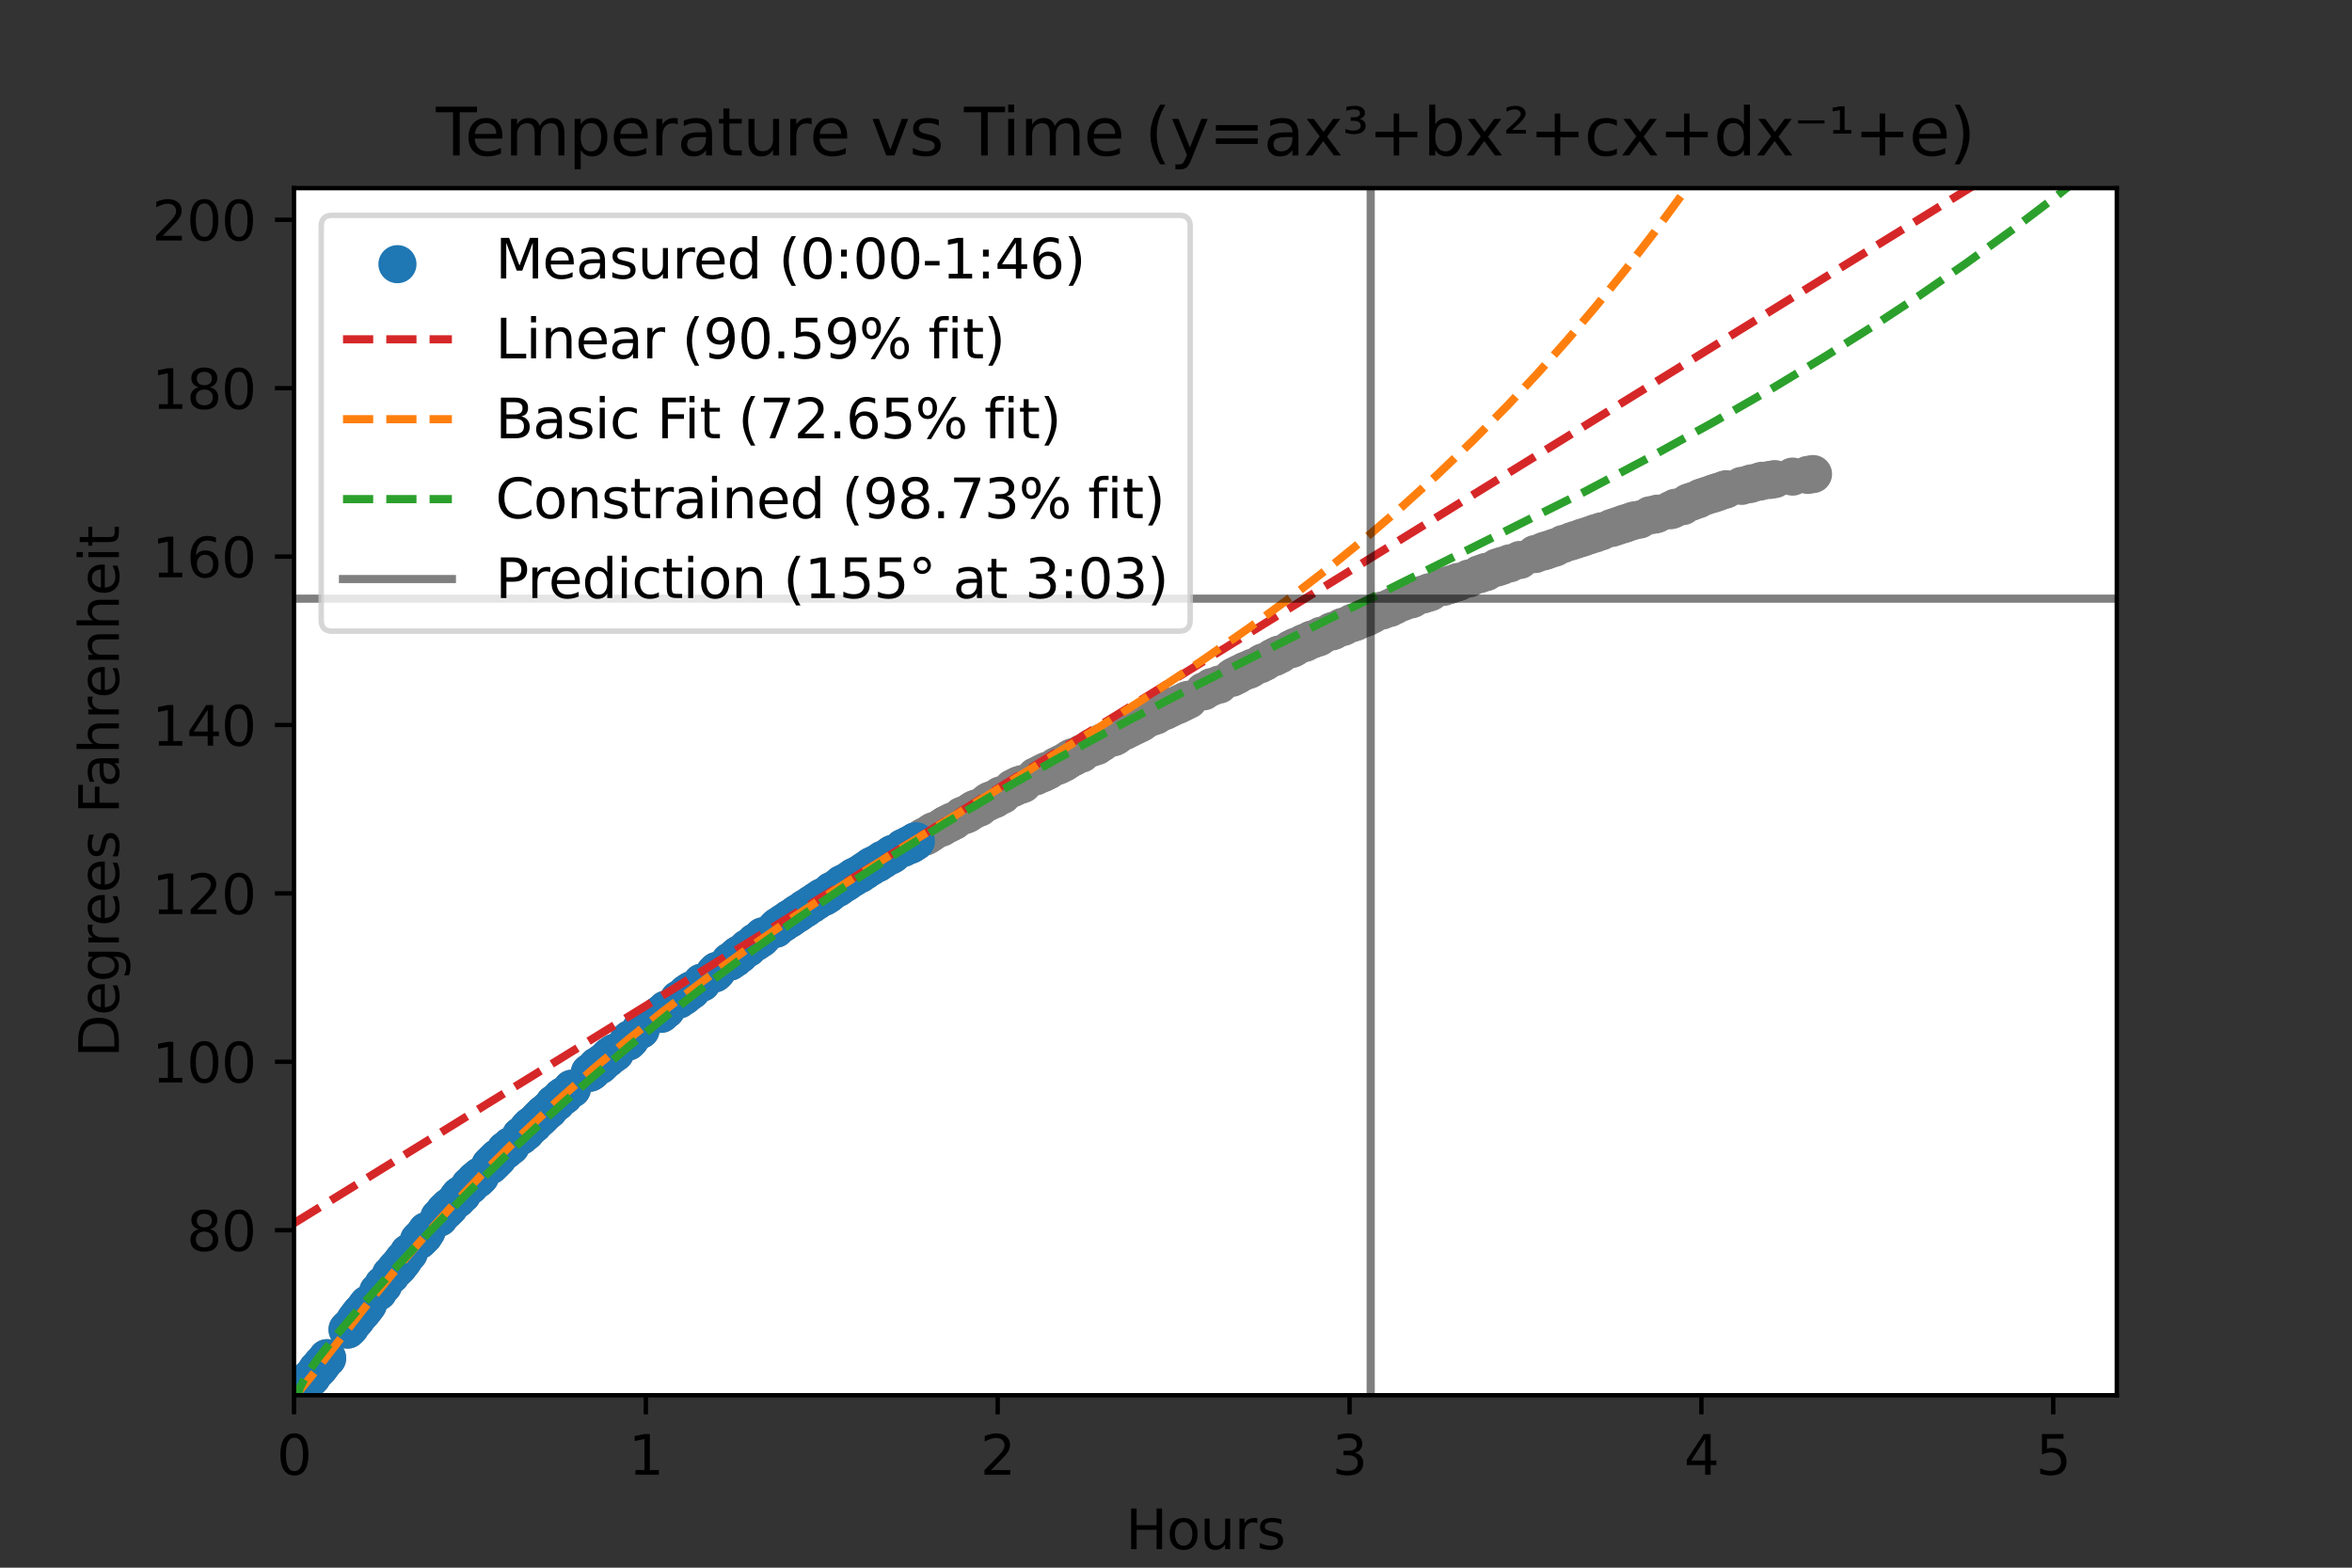 <?xml version="1.0" encoding="utf-8" standalone="no"?>
<!DOCTYPE svg PUBLIC "-//W3C//DTD SVG 1.1//EN"
  "http://www.w3.org/Graphics/SVG/1.1/DTD/svg11.dtd">
<svg xmlns:xlink="http://www.w3.org/1999/xlink" width="432pt" height="288pt" viewBox="0 0 432 288" xmlns="http://www.w3.org/2000/svg" version="1.1">
 <rect x="0" y="0" width="432" height="288" fill="#333333" stroke="none"/>
 <defs>
  <style type="text/css">*{stroke-linejoin: round; stroke-linecap: butt}</style>
 </defs>
 <g id="figure_1">
  <g id="patch_1">
   <path d="M 0 288 
L 432 288 
L 432 0 
L 0 0 
L 0 288 
z
" style="fill: none"/>
  </g>
  <g id="axes_1">
   <g id="patch_2">
    <path d="M 54 256.32 
L 388.8 256.32 
L 388.8 34.56 
L 54 34.56 
z
" style="fill: #ffffff"/>
   </g>
   <g id="PathCollection_1">
    <defs>
     <path id="m8b730ccd11" d="M 0 3 
C 0.796 3 1.559 2.684 2.121 2.121 
C 2.684 1.559 3 0.796 3 0 
C 3 -0.796 2.684 -1.559 2.121 -2.121 
C 1.559 -2.684 0.796 -3 0 -3 
C -0.796 -3 -1.559 -2.684 -2.121 -2.121 
C -2.684 -1.559 -3 -0.796 -3 0 
C -3 0.796 -2.684 1.559 -2.121 2.121 
C -1.559 2.684 -0.796 3 0 3 
z
" style="stroke: #808080"/>
    </defs>
    <g clip-path="url(#pf030c0a199)">
     <use xlink:href="#m8b730ccd11" x="54" y="256.32" style="fill: #808080; stroke: #808080"/>
     <use xlink:href="#m8b730ccd11" x="54.467" y="255.856" style="fill: #808080; stroke: #808080"/>
     <use xlink:href="#m8b730ccd11" x="54.933" y="255.392" style="fill: #808080; stroke: #808080"/>
     <use xlink:href="#m8b730ccd11" x="55.885" y="254.309" style="fill: #808080; stroke: #808080"/>
     <use xlink:href="#m8b730ccd11" x="56.818" y="253.381" style="fill: #808080; stroke: #808080"/>
     <use xlink:href="#m8b730ccd11" x="57.285" y="252.917" style="fill: #808080; stroke: #808080"/>
     <use xlink:href="#m8b730ccd11" x="58.219" y="251.679" style="fill: #808080; stroke: #808080"/>
     <use xlink:href="#m8b730ccd11" x="58.685" y="251.215" style="fill: #808080; stroke: #808080"/>
     <use xlink:href="#m8b730ccd11" x="59.152" y="250.597" style="fill: #808080; stroke: #808080"/>
     <use xlink:href="#m8b730ccd11" x="60.086" y="249.514" style="fill: #808080; stroke: #808080"/>
     <use xlink:href="#m8b730ccd11" x="63.837" y="244.254" style="fill: #808080; stroke: #808080"/>
     <use xlink:href="#m8b730ccd11" x="64.304" y="243.79" style="fill: #808080; stroke: #808080"/>
     <use xlink:href="#m8b730ccd11" x="65.238" y="242.553" style="fill: #808080; stroke: #808080"/>
     <use xlink:href="#m8b730ccd11" x="65.704" y="241.934" style="fill: #808080; stroke: #808080"/>
     <use xlink:href="#m8b730ccd11" x="66.171" y="241.315" style="fill: #808080; stroke: #808080"/>
     <use xlink:href="#m8b730ccd11" x="66.638" y="240.851" style="fill: #808080; stroke: #808080"/>
     <use xlink:href="#m8b730ccd11" x="67.104" y="240.232" style="fill: #808080; stroke: #808080"/>
     <use xlink:href="#m8b730ccd11" x="67.571" y="239.614" style="fill: #808080; stroke: #808080"/>
     <use xlink:href="#m8b730ccd11" x="69.456" y="237.293" style="fill: #808080; stroke: #808080"/>
     <use xlink:href="#m8b730ccd11" x="70.39" y="236.056" style="fill: #808080; stroke: #808080"/>
     <use xlink:href="#m8b730ccd11" x="71.79" y="234.2" style="fill: #808080; stroke: #808080"/>
     <use xlink:href="#m8b730ccd11" x="72.723" y="233.117" style="fill: #808080; stroke: #808080"/>
     <use xlink:href="#m8b730ccd11" x="73.19" y="232.653" style="fill: #808080; stroke: #808080"/>
     <use xlink:href="#m8b730ccd11" x="73.675" y="232.034" style="fill: #808080; stroke: #808080"/>
     <use xlink:href="#m8b730ccd11" x="74.141" y="231.415" style="fill: #808080; stroke: #808080"/>
     <use xlink:href="#m8b730ccd11" x="75.075" y="230.178" style="fill: #808080; stroke: #808080"/>
     <use xlink:href="#m8b730ccd11" x="76.942" y="227.857" style="fill: #808080; stroke: #808080"/>
     <use xlink:href="#m8b730ccd11" x="77.409" y="227.393" style="fill: #808080; stroke: #808080"/>
     <use xlink:href="#m8b730ccd11" x="77.875" y="226.929" style="fill: #808080; stroke: #808080"/>
     <use xlink:href="#m8b730ccd11" x="78.36" y="226.156" style="fill: #808080; stroke: #808080"/>
     <use xlink:href="#m8b730ccd11" x="80.676" y="223.681" style="fill: #808080; stroke: #808080"/>
     <use xlink:href="#m8b730ccd11" x="81.609" y="222.598" style="fill: #808080; stroke: #808080"/>
     <use xlink:href="#m8b730ccd11" x="82.094" y="222.134" style="fill: #808080; stroke: #808080"/>
     <use xlink:href="#m8b730ccd11" x="82.561" y="221.67" style="fill: #808080; stroke: #808080"/>
     <use xlink:href="#m8b730ccd11" x="83.961" y="220.278" style="fill: #808080; stroke: #808080"/>
     <use xlink:href="#m8b730ccd11" x="84.428" y="219.659" style="fill: #808080; stroke: #808080"/>
     <use xlink:href="#m8b730ccd11" x="84.894" y="219.35" style="fill: #808080; stroke: #808080"/>
     <use xlink:href="#m8b730ccd11" x="86.312" y="217.803" style="fill: #808080; stroke: #808080"/>
     <use xlink:href="#m8b730ccd11" x="87.246" y="216.875" style="fill: #808080; stroke: #808080"/>
     <use xlink:href="#m8b730ccd11" x="87.713" y="216.565" style="fill: #808080; stroke: #808080"/>
     <use xlink:href="#m8b730ccd11" x="88.179" y="216.101" style="fill: #808080; stroke: #808080"/>
     <use xlink:href="#m8b730ccd11" x="90.046" y="214.09" style="fill: #808080; stroke: #808080"/>
     <use xlink:href="#m8b730ccd11" x="90.513" y="213.626" style="fill: #808080; stroke: #808080"/>
     <use xlink:href="#m8b730ccd11" x="90.98" y="213.162" style="fill: #808080; stroke: #808080"/>
     <use xlink:href="#m8b730ccd11" x="91.447" y="212.698" style="fill: #808080; stroke: #808080"/>
     <use xlink:href="#m8b730ccd11" x="92.847" y="211.306" style="fill: #808080; stroke: #808080"/>
     <use xlink:href="#m8b730ccd11" x="93.798" y="210.532" style="fill: #808080; stroke: #808080"/>
     <use xlink:href="#m8b730ccd11" x="95.665" y="208.676" style="fill: #808080; stroke: #808080"/>
     <use xlink:href="#m8b730ccd11" x="96.599" y="207.903" style="fill: #808080; stroke: #808080"/>
     <use xlink:href="#m8b730ccd11" x="97.065" y="207.284" style="fill: #808080; stroke: #808080"/>
     <use xlink:href="#m8b730ccd11" x="97.532" y="206.82" style="fill: #808080; stroke: #808080"/>
     <use xlink:href="#m8b730ccd11" x="98.017" y="206.511" style="fill: #808080; stroke: #808080"/>
     <use xlink:href="#m8b730ccd11" x="98.932" y="205.583" style="fill: #808080; stroke: #808080"/>
     <use xlink:href="#m8b730ccd11" x="99.417" y="205.118" style="fill: #808080; stroke: #808080"/>
     <use xlink:href="#m8b730ccd11" x="99.866" y="204.654" style="fill: #808080; stroke: #808080"/>
     <use xlink:href="#m8b730ccd11" x="100.799" y="203.881" style="fill: #808080; stroke: #808080"/>
     <use xlink:href="#m8b730ccd11" x="101.751" y="202.798" style="fill: #808080; stroke: #808080"/>
     <use xlink:href="#m8b730ccd11" x="102.217" y="202.489" style="fill: #808080; stroke: #808080"/>
     <use xlink:href="#m8b730ccd11" x="103.151" y="201.561" style="fill: #808080; stroke: #808080"/>
     <use xlink:href="#m8b730ccd11" x="103.618" y="201.251" style="fill: #808080; stroke: #808080"/>
     <use xlink:href="#m8b730ccd11" x="105.036" y="200.014" style="fill: #808080; stroke: #808080"/>
     <use xlink:href="#m8b730ccd11" x="108.321" y="197.075" style="fill: #808080; stroke: #808080"/>
     <use xlink:href="#m8b730ccd11" x="108.77" y="196.765" style="fill: #808080; stroke: #808080"/>
     <use xlink:href="#m8b730ccd11" x="109.703" y="195.837" style="fill: #808080; stroke: #808080"/>
     <use xlink:href="#m8b730ccd11" x="110.188" y="195.683" style="fill: #808080; stroke: #808080"/>
     <use xlink:href="#m8b730ccd11" x="110.654" y="195.218" style="fill: #808080; stroke: #808080"/>
     <use xlink:href="#m8b730ccd11" x="111.588" y="194.445" style="fill: #808080; stroke: #808080"/>
     <use xlink:href="#m8b730ccd11" x="112.055" y="193.981" style="fill: #808080; stroke: #808080"/>
     <use xlink:href="#m8b730ccd11" x="112.521" y="193.672" style="fill: #808080; stroke: #808080"/>
     <use xlink:href="#m8b730ccd11" x="112.988" y="193.362" style="fill: #808080; stroke: #808080"/>
     <use xlink:href="#m8b730ccd11" x="115.34" y="191.351" style="fill: #808080; stroke: #808080"/>
     <use xlink:href="#m8b730ccd11" x="115.789" y="190.887" style="fill: #808080; stroke: #808080"/>
     <use xlink:href="#m8b730ccd11" x="117.656" y="189.186" style="fill: #808080; stroke: #808080"/>
     <use xlink:href="#m8b730ccd11" x="121.425" y="186.247" style="fill: #808080; stroke: #808080"/>
     <use xlink:href="#m8b730ccd11" x="122.341" y="185.473" style="fill: #808080; stroke: #808080"/>
     <use xlink:href="#m8b730ccd11" x="124.692" y="183.617" style="fill: #808080; stroke: #808080"/>
     <use xlink:href="#m8b730ccd11" x="125.626" y="182.998" style="fill: #808080; stroke: #808080"/>
     <use xlink:href="#m8b730ccd11" x="126.093" y="182.534" style="fill: #808080; stroke: #808080"/>
     <use xlink:href="#m8b730ccd11" x="126.559" y="182.225" style="fill: #808080; stroke: #808080"/>
     <use xlink:href="#m8b730ccd11" x="127.026" y="181.915" style="fill: #808080; stroke: #808080"/>
     <use xlink:href="#m8b730ccd11" x="128.893" y="180.523" style="fill: #808080; stroke: #808080"/>
     <use xlink:href="#m8b730ccd11" x="131.245" y="178.822" style="fill: #808080; stroke: #808080"/>
     <use xlink:href="#m8b730ccd11" x="131.711" y="178.357" style="fill: #808080; stroke: #808080"/>
     <use xlink:href="#m8b730ccd11" x="134.063" y="176.656" style="fill: #808080; stroke: #808080"/>
     <use xlink:href="#m8b730ccd11" x="134.979" y="176.037" style="fill: #808080; stroke: #808080"/>
     <use xlink:href="#m8b730ccd11" x="135.463" y="175.573" style="fill: #808080; stroke: #808080"/>
     <use xlink:href="#m8b730ccd11" x="135.93" y="175.264" style="fill: #808080; stroke: #808080"/>
     <use xlink:href="#m8b730ccd11" x="137.33" y="174.181" style="fill: #808080; stroke: #808080"/>
     <use xlink:href="#m8b730ccd11" x="138.73" y="173.098" style="fill: #808080; stroke: #808080"/>
     <use xlink:href="#m8b730ccd11" x="139.664" y="172.479" style="fill: #808080; stroke: #808080"/>
     <use xlink:href="#m8b730ccd11" x="140.131" y="172.015" style="fill: #808080; stroke: #808080"/>
     <use xlink:href="#m8b730ccd11" x="142.464" y="170.623" style="fill: #808080; stroke: #808080"/>
     <use xlink:href="#m8b730ccd11" x="142.949" y="170.159" style="fill: #808080; stroke: #808080"/>
     <use xlink:href="#m8b730ccd11" x="143.882" y="169.54" style="fill: #808080; stroke: #808080"/>
     <use xlink:href="#m8b730ccd11" x="144.816" y="168.922" style="fill: #808080; stroke: #808080"/>
     <use xlink:href="#m8b730ccd11" x="145.301" y="168.612" style="fill: #808080; stroke: #808080"/>
     <use xlink:href="#m8b730ccd11" x="146.216" y="167.993" style="fill: #808080; stroke: #808080"/>
     <use xlink:href="#m8b730ccd11" x="146.701" y="167.684" style="fill: #808080; stroke: #808080"/>
     <use xlink:href="#m8b730ccd11" x="147.616" y="167.065" style="fill: #808080; stroke: #808080"/>
     <use xlink:href="#m8b730ccd11" x="148.083" y="166.756" style="fill: #808080; stroke: #808080"/>
     <use xlink:href="#m8b730ccd11" x="149.034" y="166.137" style="fill: #808080; stroke: #808080"/>
     <use xlink:href="#m8b730ccd11" x="149.968" y="165.518" style="fill: #808080; stroke: #808080"/>
     <use xlink:href="#m8b730ccd11" x="150.901" y="164.9" style="fill: #808080; stroke: #808080"/>
     <use xlink:href="#m8b730ccd11" x="151.368" y="164.745" style="fill: #808080; stroke: #808080"/>
     <use xlink:href="#m8b730ccd11" x="151.853" y="164.436" style="fill: #808080; stroke: #808080"/>
     <use xlink:href="#m8b730ccd11" x="152.302" y="164.126" style="fill: #808080; stroke: #808080"/>
     <use xlink:href="#m8b730ccd11" x="152.768" y="163.662" style="fill: #808080; stroke: #808080"/>
     <use xlink:href="#m8b730ccd11" x="153.702" y="163.198" style="fill: #808080; stroke: #808080"/>
     <use xlink:href="#m8b730ccd11" x="154.169" y="162.889" style="fill: #808080; stroke: #808080"/>
     <use xlink:href="#m8b730ccd11" x="154.635" y="162.425" style="fill: #808080; stroke: #808080"/>
     <use xlink:href="#m8b730ccd11" x="155.102" y="162.27" style="fill: #808080; stroke: #808080"/>
     <use xlink:href="#m8b730ccd11" x="155.587" y="161.961" style="fill: #808080; stroke: #808080"/>
     <use xlink:href="#m8b730ccd11" x="156.52" y="161.342" style="fill: #808080; stroke: #808080"/>
     <use xlink:href="#m8b730ccd11" x="156.987" y="161.032" style="fill: #808080; stroke: #808080"/>
     <use xlink:href="#m8b730ccd11" x="157.92" y="160.568" style="fill: #808080; stroke: #808080"/>
     <use xlink:href="#m8b730ccd11" x="158.854" y="159.95" style="fill: #808080; stroke: #808080"/>
     <use xlink:href="#m8b730ccd11" x="159.787" y="159.331" style="fill: #808080; stroke: #808080"/>
     <use xlink:href="#m8b730ccd11" x="160.254" y="159.022" style="fill: #808080; stroke: #808080"/>
     <use xlink:href="#m8b730ccd11" x="161.206" y="158.558" style="fill: #808080; stroke: #808080"/>
     <use xlink:href="#m8b730ccd11" x="162.157" y="157.939" style="fill: #808080; stroke: #808080"/>
     <use xlink:href="#m8b730ccd11" x="163.539" y="157.165" style="fill: #808080; stroke: #808080"/>
     <use xlink:href="#m8b730ccd11" x="164.006" y="156.856" style="fill: #808080; stroke: #808080"/>
     <use xlink:href="#m8b730ccd11" x="165.873" y="155.773" style="fill: #808080; stroke: #808080"/>
     <use xlink:href="#m8b730ccd11" x="166.824" y="155.309" style="fill: #808080; stroke: #808080"/>
     <use xlink:href="#m8b730ccd11" x="167.273" y="155.154" style="fill: #808080; stroke: #808080"/>
     <use xlink:href="#m8b730ccd11" x="167.74" y="154.845" style="fill: #808080; stroke: #808080"/>
     <use xlink:href="#m8b730ccd11" x="168.224" y="154.536" style="fill: #808080; stroke: #808080"/>
     <use xlink:href="#m8b730ccd11" x="169.625" y="153.762" style="fill: #808080; stroke: #808080"/>
     <use xlink:href="#m8b730ccd11" x="170.091" y="153.607" style="fill: #808080; stroke: #808080"/>
     <use xlink:href="#m8b730ccd11" x="170.558" y="153.298" style="fill: #808080; stroke: #808080"/>
     <use xlink:href="#m8b730ccd11" x="171.025" y="152.989" style="fill: #808080; stroke: #808080"/>
     <use xlink:href="#m8b730ccd11" x="171.492" y="152.679" style="fill: #808080; stroke: #808080"/>
     <use xlink:href="#m8b730ccd11" x="172.892" y="152.061" style="fill: #808080; stroke: #808080"/>
     <use xlink:href="#m8b730ccd11" x="173.359" y="151.751" style="fill: #808080; stroke: #808080"/>
     <use xlink:href="#m8b730ccd11" x="173.843" y="151.442" style="fill: #808080; stroke: #808080"/>
     <use xlink:href="#m8b730ccd11" x="174.31" y="151.287" style="fill: #808080; stroke: #808080"/>
     <use xlink:href="#m8b730ccd11" x="174.777" y="150.978" style="fill: #808080; stroke: #808080"/>
     <use xlink:href="#m8b730ccd11" x="175.226" y="150.823" style="fill: #808080; stroke: #808080"/>
     <use xlink:href="#m8b730ccd11" x="176.644" y="149.895" style="fill: #808080; stroke: #808080"/>
     <use xlink:href="#m8b730ccd11" x="177.11" y="149.74" style="fill: #808080; stroke: #808080"/>
     <use xlink:href="#m8b730ccd11" x="177.577" y="149.586" style="fill: #808080; stroke: #808080"/>
     <use xlink:href="#m8b730ccd11" x="178.044" y="149.276" style="fill: #808080; stroke: #808080"/>
     <use xlink:href="#m8b730ccd11" x="178.511" y="148.967" style="fill: #808080; stroke: #808080"/>
     <use xlink:href="#m8b730ccd11" x="178.977" y="148.657" style="fill: #808080; stroke: #808080"/>
     <use xlink:href="#m8b730ccd11" x="179.444" y="148.503" style="fill: #808080; stroke: #808080"/>
     <use xlink:href="#m8b730ccd11" x="179.929" y="148.348" style="fill: #808080; stroke: #808080"/>
     <use xlink:href="#m8b730ccd11" x="181.329" y="147.42" style="fill: #808080; stroke: #808080"/>
     <use xlink:href="#m8b730ccd11" x="181.796" y="147.111" style="fill: #808080; stroke: #808080"/>
     <use xlink:href="#m8b730ccd11" x="182.262" y="146.956" style="fill: #808080; stroke: #808080"/>
     <use xlink:href="#m8b730ccd11" x="182.729" y="146.801" style="fill: #808080; stroke: #808080"/>
     <use xlink:href="#m8b730ccd11" x="183.663" y="146.183" style="fill: #808080; stroke: #808080"/>
     <use xlink:href="#m8b730ccd11" x="184.129" y="146.028" style="fill: #808080; stroke: #808080"/>
     <use xlink:href="#m8b730ccd11" x="186.014" y="144.79" style="fill: #808080; stroke: #808080"/>
     <use xlink:href="#m8b730ccd11" x="186.948" y="144.326" style="fill: #808080; stroke: #808080"/>
     <use xlink:href="#m8b730ccd11" x="187.414" y="144.172" style="fill: #808080; stroke: #808080"/>
     <use xlink:href="#m8b730ccd11" x="187.881" y="144.017" style="fill: #808080; stroke: #808080"/>
     <use xlink:href="#m8b730ccd11" x="190.215" y="142.625" style="fill: #808080; stroke: #808080"/>
     <use xlink:href="#m8b730ccd11" x="191.166" y="142.161" style="fill: #808080; stroke: #808080"/>
     <use xlink:href="#m8b730ccd11" x="191.615" y="142.006" style="fill: #808080; stroke: #808080"/>
     <use xlink:href="#m8b730ccd11" x="192.082" y="141.697" style="fill: #808080; stroke: #808080"/>
     <use xlink:href="#m8b730ccd11" x="192.567" y="141.542" style="fill: #808080; stroke: #808080"/>
     <use xlink:href="#m8b730ccd11" x="193.967" y="140.768" style="fill: #808080; stroke: #808080"/>
     <use xlink:href="#m8b730ccd11" x="194.433" y="140.614" style="fill: #808080; stroke: #808080"/>
     <use xlink:href="#m8b730ccd11" x="194.9" y="140.304" style="fill: #808080; stroke: #808080"/>
     <use xlink:href="#m8b730ccd11" x="195.367" y="140.15" style="fill: #808080; stroke: #808080"/>
     <use xlink:href="#m8b730ccd11" x="195.834" y="139.84" style="fill: #808080; stroke: #808080"/>
     <use xlink:href="#m8b730ccd11" x="196.3" y="139.531" style="fill: #808080; stroke: #808080"/>
     <use xlink:href="#m8b730ccd11" x="196.767" y="139.222" style="fill: #808080; stroke: #808080"/>
     <use xlink:href="#m8b730ccd11" x="197.234" y="139.067" style="fill: #808080; stroke: #808080"/>
     <use xlink:href="#m8b730ccd11" x="198.652" y="138.448" style="fill: #808080; stroke: #808080"/>
     <use xlink:href="#m8b730ccd11" x="200.519" y="137.365" style="fill: #808080; stroke: #808080"/>
     <use xlink:href="#m8b730ccd11" x="201.452" y="137.056" style="fill: #808080; stroke: #808080"/>
     <use xlink:href="#m8b730ccd11" x="202.386" y="136.437" style="fill: #808080; stroke: #808080"/>
     <use xlink:href="#m8b730ccd11" x="204.271" y="135.509" style="fill: #808080; stroke: #808080"/>
     <use xlink:href="#m8b730ccd11" x="204.738" y="135.354" style="fill: #808080; stroke: #808080"/>
     <use xlink:href="#m8b730ccd11" x="205.204" y="135.045" style="fill: #808080; stroke: #808080"/>
     <use xlink:href="#m8b730ccd11" x="206.604" y="134.272" style="fill: #808080; stroke: #808080"/>
     <use xlink:href="#m8b730ccd11" x="207.538" y="133.808" style="fill: #808080; stroke: #808080"/>
     <use xlink:href="#m8b730ccd11" x="208.471" y="133.343" style="fill: #808080; stroke: #808080"/>
     <use xlink:href="#m8b730ccd11" x="208.992" y="133.034" style="fill: #808080; stroke: #808080"/>
     <use xlink:href="#m8b730ccd11" x="209.423" y="132.879" style="fill: #808080; stroke: #808080"/>
     <use xlink:href="#m8b730ccd11" x="209.89" y="132.57" style="fill: #808080; stroke: #808080"/>
     <use xlink:href="#m8b730ccd11" x="211.29" y="131.797" style="fill: #808080; stroke: #808080"/>
     <use xlink:href="#m8b730ccd11" x="212.223" y="131.487" style="fill: #808080; stroke: #808080"/>
     <use xlink:href="#m8b730ccd11" x="212.69" y="131.178" style="fill: #808080; stroke: #808080"/>
     <use xlink:href="#m8b730ccd11" x="213.623" y="130.714" style="fill: #808080; stroke: #808080"/>
     <use xlink:href="#m8b730ccd11" x="214.09" y="130.559" style="fill: #808080; stroke: #808080"/>
     <use xlink:href="#m8b730ccd11" x="214.557" y="130.25" style="fill: #808080; stroke: #808080"/>
     <use xlink:href="#m8b730ccd11" x="215.024" y="130.095" style="fill: #808080; stroke: #808080"/>
     <use xlink:href="#m8b730ccd11" x="215.49" y="129.786" style="fill: #808080; stroke: #808080"/>
     <use xlink:href="#m8b730ccd11" x="215.957" y="129.631" style="fill: #808080; stroke: #808080"/>
     <use xlink:href="#m8b730ccd11" x="216.442" y="129.476" style="fill: #808080; stroke: #808080"/>
     <use xlink:href="#m8b730ccd11" x="216.909" y="129.167" style="fill: #808080; stroke: #808080"/>
     <use xlink:href="#m8b730ccd11" x="217.375" y="129.012" style="fill: #808080; stroke: #808080"/>
     <use xlink:href="#m8b730ccd11" x="217.842" y="128.703" style="fill: #808080; stroke: #808080"/>
     <use xlink:href="#m8b730ccd11" x="218.309" y="128.548" style="fill: #808080; stroke: #808080"/>
     <use xlink:href="#m8b730ccd11" x="221.109" y="127.001" style="fill: #808080; stroke: #808080"/>
     <use xlink:href="#m8b730ccd11" x="222.509" y="126.228" style="fill: #808080; stroke: #808080"/>
     <use xlink:href="#m8b730ccd11" x="223.928" y="125.764" style="fill: #808080; stroke: #808080"/>
     <use xlink:href="#m8b730ccd11" x="226.261" y="124.526" style="fill: #808080; stroke: #808080"/>
     <use xlink:href="#m8b730ccd11" x="226.728" y="124.217" style="fill: #808080; stroke: #808080"/>
     <use xlink:href="#m8b730ccd11" x="227.195" y="124.062" style="fill: #808080; stroke: #808080"/>
     <use xlink:href="#m8b730ccd11" x="227.661" y="123.753" style="fill: #808080; stroke: #808080"/>
     <use xlink:href="#m8b730ccd11" x="228.595" y="123.289" style="fill: #808080; stroke: #808080"/>
     <use xlink:href="#m8b730ccd11" x="229.062" y="123.134" style="fill: #808080; stroke: #808080"/>
     <use xlink:href="#m8b730ccd11" x="229.546" y="122.979" style="fill: #808080; stroke: #808080"/>
     <use xlink:href="#m8b730ccd11" x="230.013" y="122.67" style="fill: #808080; stroke: #808080"/>
     <use xlink:href="#m8b730ccd11" x="231.413" y="122.051" style="fill: #808080; stroke: #808080"/>
     <use xlink:href="#m8b730ccd11" x="231.88" y="121.742" style="fill: #808080; stroke: #808080"/>
     <use xlink:href="#m8b730ccd11" x="232.347" y="121.587" style="fill: #808080; stroke: #808080"/>
     <use xlink:href="#m8b730ccd11" x="233.747" y="120.814" style="fill: #808080; stroke: #808080"/>
     <use xlink:href="#m8b730ccd11" x="234.214" y="120.659" style="fill: #808080; stroke: #808080"/>
     <use xlink:href="#m8b730ccd11" x="234.68" y="120.35" style="fill: #808080; stroke: #808080"/>
     <use xlink:href="#m8b730ccd11" x="235.147" y="120.195" style="fill: #808080; stroke: #808080"/>
     <use xlink:href="#m8b730ccd11" x="237.032" y="119.267" style="fill: #808080; stroke: #808080"/>
     <use xlink:href="#m8b730ccd11" x="237.499" y="119.112" style="fill: #808080; stroke: #808080"/>
     <use xlink:href="#m8b730ccd11" x="237.966" y="118.803" style="fill: #808080; stroke: #808080"/>
     <use xlink:href="#m8b730ccd11" x="239.366" y="118.184" style="fill: #808080; stroke: #808080"/>
     <use xlink:href="#m8b730ccd11" x="239.85" y="118.029" style="fill: #808080; stroke: #808080"/>
     <use xlink:href="#m8b730ccd11" x="240.766" y="117.565" style="fill: #808080; stroke: #808080"/>
     <use xlink:href="#m8b730ccd11" x="241.233" y="117.411" style="fill: #808080; stroke: #808080"/>
     <use xlink:href="#m8b730ccd11" x="242.184" y="117.101" style="fill: #808080; stroke: #808080"/>
     <use xlink:href="#m8b730ccd11" x="242.651" y="116.792" style="fill: #808080; stroke: #808080"/>
     <use xlink:href="#m8b730ccd11" x="244.518" y="116.018" style="fill: #808080; stroke: #808080"/>
     <use xlink:href="#m8b730ccd11" x="244.984" y="115.864" style="fill: #808080; stroke: #808080"/>
     <use xlink:href="#m8b730ccd11" x="246.385" y="115.245" style="fill: #808080; stroke: #808080"/>
     <use xlink:href="#m8b730ccd11" x="246.869" y="115.09" style="fill: #808080; stroke: #808080"/>
     <use xlink:href="#m8b730ccd11" x="248.27" y="114.472" style="fill: #808080; stroke: #808080"/>
     <use xlink:href="#m8b730ccd11" x="248.736" y="114.317" style="fill: #808080; stroke: #808080"/>
     <use xlink:href="#m8b730ccd11" x="249.203" y="114.162" style="fill: #808080; stroke: #808080"/>
     <use xlink:href="#m8b730ccd11" x="250.137" y="113.698" style="fill: #808080; stroke: #808080"/>
     <use xlink:href="#m8b730ccd11" x="250.603" y="113.543" style="fill: #808080; stroke: #808080"/>
     <use xlink:href="#m8b730ccd11" x="251.07" y="113.389" style="fill: #808080; stroke: #808080"/>
     <use xlink:href="#m8b730ccd11" x="252.003" y="112.925" style="fill: #808080; stroke: #808080"/>
     <use xlink:href="#m8b730ccd11" x="253.888" y="112.151" style="fill: #808080; stroke: #808080"/>
     <use xlink:href="#m8b730ccd11" x="255.289" y="111.687" style="fill: #808080; stroke: #808080"/>
     <use xlink:href="#m8b730ccd11" x="256.222" y="111.223" style="fill: #808080; stroke: #808080"/>
     <use xlink:href="#m8b730ccd11" x="257.622" y="110.604" style="fill: #808080; stroke: #808080"/>
     <use xlink:href="#m8b730ccd11" x="259.04" y="110.14" style="fill: #808080; stroke: #808080"/>
     <use xlink:href="#m8b730ccd11" x="259.489" y="109.986" style="fill: #808080; stroke: #808080"/>
     <use xlink:href="#m8b730ccd11" x="261.374" y="109.212" style="fill: #808080; stroke: #808080"/>
     <use xlink:href="#m8b730ccd11" x="262.308" y="108.903" style="fill: #808080; stroke: #808080"/>
     <use xlink:href="#m8b730ccd11" x="262.774" y="108.748" style="fill: #808080; stroke: #808080"/>
     <use xlink:href="#m8b730ccd11" x="265.126" y="107.82" style="fill: #808080; stroke: #808080"/>
     <use xlink:href="#m8b730ccd11" x="266.059" y="107.511" style="fill: #808080; stroke: #808080"/>
     <use xlink:href="#m8b730ccd11" x="266.526" y="107.356" style="fill: #808080; stroke: #808080"/>
     <use xlink:href="#m8b730ccd11" x="267.46" y="107.047" style="fill: #808080; stroke: #808080"/>
     <use xlink:href="#m8b730ccd11" x="267.926" y="106.892" style="fill: #808080; stroke: #808080"/>
     <use xlink:href="#m8b730ccd11" x="269.793" y="106.273" style="fill: #808080; stroke: #808080"/>
     <use xlink:href="#m8b730ccd11" x="271.678" y="105.5" style="fill: #808080; stroke: #808080"/>
     <use xlink:href="#m8b730ccd11" x="272.612" y="105.19" style="fill: #808080; stroke: #808080"/>
     <use xlink:href="#m8b730ccd11" x="273.078" y="105.036" style="fill: #808080; stroke: #808080"/>
     <use xlink:href="#m8b730ccd11" x="274.945" y="104.262" style="fill: #808080; stroke: #808080"/>
     <use xlink:href="#m8b730ccd11" x="275.879" y="103.953" style="fill: #808080; stroke: #808080"/>
     <use xlink:href="#m8b730ccd11" x="277.297" y="103.489" style="fill: #808080; stroke: #808080"/>
     <use xlink:href="#m8b730ccd11" x="279.164" y="102.87" style="fill: #808080; stroke: #808080"/>
     <use xlink:href="#m8b730ccd11" x="281.964" y="101.787" style="fill: #808080; stroke: #808080"/>
     <use xlink:href="#m8b730ccd11" x="283.364" y="101.323" style="fill: #808080; stroke: #808080"/>
     <use xlink:href="#m8b730ccd11" x="283.849" y="101.168" style="fill: #808080; stroke: #808080"/>
     <use xlink:href="#m8b730ccd11" x="284.316" y="101.014" style="fill: #808080; stroke: #808080"/>
     <use xlink:href="#m8b730ccd11" x="285.249" y="100.704" style="fill: #808080; stroke: #808080"/>
     <use xlink:href="#m8b730ccd11" x="285.716" y="100.55" style="fill: #808080; stroke: #808080"/>
     <use xlink:href="#m8b730ccd11" x="287.116" y="99.931" style="fill: #808080; stroke: #808080"/>
     <use xlink:href="#m8b730ccd11" x="288.517" y="99.467" style="fill: #808080; stroke: #808080"/>
     <use xlink:href="#m8b730ccd11" x="289.45" y="99.157" style="fill: #808080; stroke: #808080"/>
     <use xlink:href="#m8b730ccd11" x="290.401" y="98.848" style="fill: #808080; stroke: #808080"/>
     <use xlink:href="#m8b730ccd11" x="290.868" y="98.693" style="fill: #808080; stroke: #808080"/>
     <use xlink:href="#m8b730ccd11" x="291.802" y="98.384" style="fill: #808080; stroke: #808080"/>
     <use xlink:href="#m8b730ccd11" x="292.735" y="98.075" style="fill: #808080; stroke: #808080"/>
     <use xlink:href="#m8b730ccd11" x="293.202" y="97.92" style="fill: #808080; stroke: #808080"/>
     <use xlink:href="#m8b730ccd11" x="294.135" y="97.611" style="fill: #808080; stroke: #808080"/>
     <use xlink:href="#m8b730ccd11" x="296.02" y="96.992" style="fill: #808080; stroke: #808080"/>
     <use xlink:href="#m8b730ccd11" x="296.954" y="96.683" style="fill: #808080; stroke: #808080"/>
     <use xlink:href="#m8b730ccd11" x="297.887" y="96.373" style="fill: #808080; stroke: #808080"/>
     <use xlink:href="#m8b730ccd11" x="298.354" y="96.218" style="fill: #808080; stroke: #808080"/>
     <use xlink:href="#m8b730ccd11" x="298.839" y="96.064" style="fill: #808080; stroke: #808080"/>
     <use xlink:href="#m8b730ccd11" x="299.754" y="95.754" style="fill: #808080; stroke: #808080"/>
     <use xlink:href="#m8b730ccd11" x="300.239" y="95.6" style="fill: #808080; stroke: #808080"/>
     <use xlink:href="#m8b730ccd11" x="301.172" y="95.445" style="fill: #808080; stroke: #808080"/>
     <use xlink:href="#m8b730ccd11" x="303.039" y="94.672" style="fill: #808080; stroke: #808080"/>
     <use xlink:href="#m8b730ccd11" x="303.991" y="94.517" style="fill: #808080; stroke: #808080"/>
     <use xlink:href="#m8b730ccd11" x="304.439" y="94.362" style="fill: #808080; stroke: #808080"/>
     <use xlink:href="#m8b730ccd11" x="306.773" y="93.743" style="fill: #808080; stroke: #808080"/>
     <use xlink:href="#m8b730ccd11" x="307.258" y="93.589" style="fill: #808080; stroke: #808080"/>
     <use xlink:href="#m8b730ccd11" x="307.724" y="93.279" style="fill: #808080; stroke: #808080"/>
     <use xlink:href="#m8b730ccd11" x="309.125" y="92.97" style="fill: #808080; stroke: #808080"/>
     <use xlink:href="#m8b730ccd11" x="310.058" y="92.351" style="fill: #808080; stroke: #808080"/>
     <use xlink:href="#m8b730ccd11" x="310.561" y="92.197" style="fill: #808080; stroke: #808080"/>
     <use xlink:href="#m8b730ccd11" x="310.992" y="92.042" style="fill: #808080; stroke: #808080"/>
     <use xlink:href="#m8b730ccd11" x="311.925" y="91.733" style="fill: #808080; stroke: #808080"/>
     <use xlink:href="#m8b730ccd11" x="312.392" y="91.423" style="fill: #808080; stroke: #808080"/>
     <use xlink:href="#m8b730ccd11" x="313.325" y="91.114" style="fill: #808080; stroke: #808080"/>
     <use xlink:href="#m8b730ccd11" x="314.277" y="90.804" style="fill: #808080; stroke: #808080"/>
     <use xlink:href="#m8b730ccd11" x="314.743" y="90.65" style="fill: #808080; stroke: #808080"/>
     <use xlink:href="#m8b730ccd11" x="315.21" y="90.495" style="fill: #808080; stroke: #808080"/>
     <use xlink:href="#m8b730ccd11" x="315.677" y="90.34" style="fill: #808080; stroke: #808080"/>
     <use xlink:href="#m8b730ccd11" x="316.61" y="90.031" style="fill: #808080; stroke: #808080"/>
     <use xlink:href="#m8b730ccd11" x="317.077" y="89.876" style="fill: #808080; stroke: #808080"/>
     <use xlink:href="#m8b730ccd11" x="319.896" y="89.257" style="fill: #808080; stroke: #808080"/>
     <use xlink:href="#m8b730ccd11" x="321.296" y="88.948" style="fill: #808080; stroke: #808080"/>
     <use xlink:href="#m8b730ccd11" x="321.762" y="88.793" style="fill: #808080; stroke: #808080"/>
     <use xlink:href="#m8b730ccd11" x="323.163" y="88.484" style="fill: #808080; stroke: #808080"/>
     <use xlink:href="#m8b730ccd11" x="323.629" y="88.329" style="fill: #808080; stroke: #808080"/>
     <use xlink:href="#m8b730ccd11" x="325.03" y="88.175" style="fill: #808080; stroke: #808080"/>
     <use xlink:href="#m8b730ccd11" x="325.963" y="88.02" style="fill: #808080; stroke: #808080"/>
     <use xlink:href="#m8b730ccd11" x="329.248" y="87.556" style="fill: #808080; stroke: #808080"/>
     <use xlink:href="#m8b730ccd11" x="332.049" y="87.247" style="fill: #808080; stroke: #808080"/>
     <use xlink:href="#m8b730ccd11" x="333" y="87.092" style="fill: #808080; stroke: #808080"/>
    </g>
   </g>
   <g id="PathCollection_2">
    <defs>
     <path id="m95f6033b0c" d="M 0 3 
C 0.796 3 1.559 2.684 2.121 2.121 
C 2.684 1.559 3 0.796 3 0 
C 3 -0.796 2.684 -1.559 2.121 -2.121 
C 1.559 -2.684 0.796 -3 0 -3 
C -0.796 -3 -1.559 -2.684 -2.121 -2.121 
C -2.684 -1.559 -3 -0.796 -3 0 
C -3 0.796 -2.684 1.559 -2.121 2.121 
C -1.559 2.684 -0.796 3 0 3 
z
" style="stroke: #1f77b4"/>
    </defs>
    <g clip-path="url(#pf030c0a199)">
     <use xlink:href="#m95f6033b0c" x="54" y="256.32" style="fill: #1f77b4; stroke: #1f77b4"/>
     <use xlink:href="#m95f6033b0c" x="54.467" y="255.856" style="fill: #1f77b4; stroke: #1f77b4"/>
     <use xlink:href="#m95f6033b0c" x="54.933" y="255.392" style="fill: #1f77b4; stroke: #1f77b4"/>
     <use xlink:href="#m95f6033b0c" x="55.885" y="254.309" style="fill: #1f77b4; stroke: #1f77b4"/>
     <use xlink:href="#m95f6033b0c" x="56.818" y="253.381" style="fill: #1f77b4; stroke: #1f77b4"/>
     <use xlink:href="#m95f6033b0c" x="57.285" y="252.917" style="fill: #1f77b4; stroke: #1f77b4"/>
     <use xlink:href="#m95f6033b0c" x="58.219" y="251.679" style="fill: #1f77b4; stroke: #1f77b4"/>
     <use xlink:href="#m95f6033b0c" x="58.685" y="251.215" style="fill: #1f77b4; stroke: #1f77b4"/>
     <use xlink:href="#m95f6033b0c" x="59.152" y="250.597" style="fill: #1f77b4; stroke: #1f77b4"/>
     <use xlink:href="#m95f6033b0c" x="60.086" y="249.514" style="fill: #1f77b4; stroke: #1f77b4"/>
     <use xlink:href="#m95f6033b0c" x="63.837" y="244.254" style="fill: #1f77b4; stroke: #1f77b4"/>
     <use xlink:href="#m95f6033b0c" x="64.304" y="243.79" style="fill: #1f77b4; stroke: #1f77b4"/>
     <use xlink:href="#m95f6033b0c" x="65.238" y="242.553" style="fill: #1f77b4; stroke: #1f77b4"/>
     <use xlink:href="#m95f6033b0c" x="65.704" y="241.934" style="fill: #1f77b4; stroke: #1f77b4"/>
     <use xlink:href="#m95f6033b0c" x="66.171" y="241.315" style="fill: #1f77b4; stroke: #1f77b4"/>
     <use xlink:href="#m95f6033b0c" x="66.638" y="240.851" style="fill: #1f77b4; stroke: #1f77b4"/>
     <use xlink:href="#m95f6033b0c" x="67.104" y="240.232" style="fill: #1f77b4; stroke: #1f77b4"/>
     <use xlink:href="#m95f6033b0c" x="67.571" y="239.614" style="fill: #1f77b4; stroke: #1f77b4"/>
     <use xlink:href="#m95f6033b0c" x="69.456" y="237.293" style="fill: #1f77b4; stroke: #1f77b4"/>
     <use xlink:href="#m95f6033b0c" x="70.39" y="236.056" style="fill: #1f77b4; stroke: #1f77b4"/>
     <use xlink:href="#m95f6033b0c" x="71.79" y="234.2" style="fill: #1f77b4; stroke: #1f77b4"/>
     <use xlink:href="#m95f6033b0c" x="72.723" y="233.117" style="fill: #1f77b4; stroke: #1f77b4"/>
     <use xlink:href="#m95f6033b0c" x="73.19" y="232.653" style="fill: #1f77b4; stroke: #1f77b4"/>
     <use xlink:href="#m95f6033b0c" x="73.675" y="232.034" style="fill: #1f77b4; stroke: #1f77b4"/>
     <use xlink:href="#m95f6033b0c" x="74.141" y="231.415" style="fill: #1f77b4; stroke: #1f77b4"/>
     <use xlink:href="#m95f6033b0c" x="75.075" y="230.178" style="fill: #1f77b4; stroke: #1f77b4"/>
     <use xlink:href="#m95f6033b0c" x="76.942" y="227.857" style="fill: #1f77b4; stroke: #1f77b4"/>
     <use xlink:href="#m95f6033b0c" x="77.409" y="227.393" style="fill: #1f77b4; stroke: #1f77b4"/>
     <use xlink:href="#m95f6033b0c" x="77.875" y="226.929" style="fill: #1f77b4; stroke: #1f77b4"/>
     <use xlink:href="#m95f6033b0c" x="78.36" y="226.156" style="fill: #1f77b4; stroke: #1f77b4"/>
     <use xlink:href="#m95f6033b0c" x="80.676" y="223.681" style="fill: #1f77b4; stroke: #1f77b4"/>
     <use xlink:href="#m95f6033b0c" x="81.609" y="222.598" style="fill: #1f77b4; stroke: #1f77b4"/>
     <use xlink:href="#m95f6033b0c" x="82.094" y="222.134" style="fill: #1f77b4; stroke: #1f77b4"/>
     <use xlink:href="#m95f6033b0c" x="82.561" y="221.67" style="fill: #1f77b4; stroke: #1f77b4"/>
     <use xlink:href="#m95f6033b0c" x="83.961" y="220.278" style="fill: #1f77b4; stroke: #1f77b4"/>
     <use xlink:href="#m95f6033b0c" x="84.428" y="219.659" style="fill: #1f77b4; stroke: #1f77b4"/>
     <use xlink:href="#m95f6033b0c" x="84.894" y="219.35" style="fill: #1f77b4; stroke: #1f77b4"/>
     <use xlink:href="#m95f6033b0c" x="86.312" y="217.803" style="fill: #1f77b4; stroke: #1f77b4"/>
     <use xlink:href="#m95f6033b0c" x="87.246" y="216.875" style="fill: #1f77b4; stroke: #1f77b4"/>
     <use xlink:href="#m95f6033b0c" x="87.713" y="216.565" style="fill: #1f77b4; stroke: #1f77b4"/>
     <use xlink:href="#m95f6033b0c" x="88.179" y="216.101" style="fill: #1f77b4; stroke: #1f77b4"/>
     <use xlink:href="#m95f6033b0c" x="90.046" y="214.09" style="fill: #1f77b4; stroke: #1f77b4"/>
     <use xlink:href="#m95f6033b0c" x="90.513" y="213.626" style="fill: #1f77b4; stroke: #1f77b4"/>
     <use xlink:href="#m95f6033b0c" x="90.98" y="213.162" style="fill: #1f77b4; stroke: #1f77b4"/>
     <use xlink:href="#m95f6033b0c" x="91.447" y="212.698" style="fill: #1f77b4; stroke: #1f77b4"/>
     <use xlink:href="#m95f6033b0c" x="92.847" y="211.306" style="fill: #1f77b4; stroke: #1f77b4"/>
     <use xlink:href="#m95f6033b0c" x="93.798" y="210.532" style="fill: #1f77b4; stroke: #1f77b4"/>
     <use xlink:href="#m95f6033b0c" x="95.665" y="208.676" style="fill: #1f77b4; stroke: #1f77b4"/>
     <use xlink:href="#m95f6033b0c" x="96.599" y="207.903" style="fill: #1f77b4; stroke: #1f77b4"/>
     <use xlink:href="#m95f6033b0c" x="97.065" y="207.284" style="fill: #1f77b4; stroke: #1f77b4"/>
     <use xlink:href="#m95f6033b0c" x="97.532" y="206.82" style="fill: #1f77b4; stroke: #1f77b4"/>
     <use xlink:href="#m95f6033b0c" x="98.017" y="206.511" style="fill: #1f77b4; stroke: #1f77b4"/>
     <use xlink:href="#m95f6033b0c" x="98.932" y="205.583" style="fill: #1f77b4; stroke: #1f77b4"/>
     <use xlink:href="#m95f6033b0c" x="99.417" y="205.118" style="fill: #1f77b4; stroke: #1f77b4"/>
     <use xlink:href="#m95f6033b0c" x="99.866" y="204.654" style="fill: #1f77b4; stroke: #1f77b4"/>
     <use xlink:href="#m95f6033b0c" x="100.799" y="203.881" style="fill: #1f77b4; stroke: #1f77b4"/>
     <use xlink:href="#m95f6033b0c" x="101.751" y="202.798" style="fill: #1f77b4; stroke: #1f77b4"/>
     <use xlink:href="#m95f6033b0c" x="102.217" y="202.489" style="fill: #1f77b4; stroke: #1f77b4"/>
     <use xlink:href="#m95f6033b0c" x="103.151" y="201.561" style="fill: #1f77b4; stroke: #1f77b4"/>
     <use xlink:href="#m95f6033b0c" x="103.618" y="201.251" style="fill: #1f77b4; stroke: #1f77b4"/>
     <use xlink:href="#m95f6033b0c" x="105.036" y="200.014" style="fill: #1f77b4; stroke: #1f77b4"/>
     <use xlink:href="#m95f6033b0c" x="108.321" y="197.075" style="fill: #1f77b4; stroke: #1f77b4"/>
     <use xlink:href="#m95f6033b0c" x="108.77" y="196.765" style="fill: #1f77b4; stroke: #1f77b4"/>
     <use xlink:href="#m95f6033b0c" x="109.703" y="195.837" style="fill: #1f77b4; stroke: #1f77b4"/>
     <use xlink:href="#m95f6033b0c" x="110.188" y="195.683" style="fill: #1f77b4; stroke: #1f77b4"/>
     <use xlink:href="#m95f6033b0c" x="110.654" y="195.218" style="fill: #1f77b4; stroke: #1f77b4"/>
     <use xlink:href="#m95f6033b0c" x="111.588" y="194.445" style="fill: #1f77b4; stroke: #1f77b4"/>
     <use xlink:href="#m95f6033b0c" x="112.055" y="193.981" style="fill: #1f77b4; stroke: #1f77b4"/>
     <use xlink:href="#m95f6033b0c" x="112.521" y="193.672" style="fill: #1f77b4; stroke: #1f77b4"/>
     <use xlink:href="#m95f6033b0c" x="112.988" y="193.362" style="fill: #1f77b4; stroke: #1f77b4"/>
     <use xlink:href="#m95f6033b0c" x="115.34" y="191.351" style="fill: #1f77b4; stroke: #1f77b4"/>
     <use xlink:href="#m95f6033b0c" x="115.789" y="190.887" style="fill: #1f77b4; stroke: #1f77b4"/>
     <use xlink:href="#m95f6033b0c" x="117.656" y="189.186" style="fill: #1f77b4; stroke: #1f77b4"/>
     <use xlink:href="#m95f6033b0c" x="121.425" y="186.247" style="fill: #1f77b4; stroke: #1f77b4"/>
     <use xlink:href="#m95f6033b0c" x="122.341" y="185.473" style="fill: #1f77b4; stroke: #1f77b4"/>
     <use xlink:href="#m95f6033b0c" x="124.692" y="183.617" style="fill: #1f77b4; stroke: #1f77b4"/>
     <use xlink:href="#m95f6033b0c" x="125.626" y="182.998" style="fill: #1f77b4; stroke: #1f77b4"/>
     <use xlink:href="#m95f6033b0c" x="126.093" y="182.534" style="fill: #1f77b4; stroke: #1f77b4"/>
     <use xlink:href="#m95f6033b0c" x="126.559" y="182.225" style="fill: #1f77b4; stroke: #1f77b4"/>
     <use xlink:href="#m95f6033b0c" x="127.026" y="181.915" style="fill: #1f77b4; stroke: #1f77b4"/>
     <use xlink:href="#m95f6033b0c" x="128.893" y="180.523" style="fill: #1f77b4; stroke: #1f77b4"/>
     <use xlink:href="#m95f6033b0c" x="131.245" y="178.822" style="fill: #1f77b4; stroke: #1f77b4"/>
     <use xlink:href="#m95f6033b0c" x="131.711" y="178.357" style="fill: #1f77b4; stroke: #1f77b4"/>
     <use xlink:href="#m95f6033b0c" x="134.063" y="176.656" style="fill: #1f77b4; stroke: #1f77b4"/>
     <use xlink:href="#m95f6033b0c" x="134.979" y="176.037" style="fill: #1f77b4; stroke: #1f77b4"/>
     <use xlink:href="#m95f6033b0c" x="135.463" y="175.573" style="fill: #1f77b4; stroke: #1f77b4"/>
     <use xlink:href="#m95f6033b0c" x="135.93" y="175.264" style="fill: #1f77b4; stroke: #1f77b4"/>
     <use xlink:href="#m95f6033b0c" x="137.33" y="174.181" style="fill: #1f77b4; stroke: #1f77b4"/>
     <use xlink:href="#m95f6033b0c" x="138.73" y="173.098" style="fill: #1f77b4; stroke: #1f77b4"/>
     <use xlink:href="#m95f6033b0c" x="139.664" y="172.479" style="fill: #1f77b4; stroke: #1f77b4"/>
     <use xlink:href="#m95f6033b0c" x="140.131" y="172.015" style="fill: #1f77b4; stroke: #1f77b4"/>
     <use xlink:href="#m95f6033b0c" x="142.464" y="170.623" style="fill: #1f77b4; stroke: #1f77b4"/>
     <use xlink:href="#m95f6033b0c" x="142.949" y="170.159" style="fill: #1f77b4; stroke: #1f77b4"/>
     <use xlink:href="#m95f6033b0c" x="143.882" y="169.54" style="fill: #1f77b4; stroke: #1f77b4"/>
     <use xlink:href="#m95f6033b0c" x="144.816" y="168.922" style="fill: #1f77b4; stroke: #1f77b4"/>
     <use xlink:href="#m95f6033b0c" x="145.301" y="168.612" style="fill: #1f77b4; stroke: #1f77b4"/>
     <use xlink:href="#m95f6033b0c" x="146.216" y="167.993" style="fill: #1f77b4; stroke: #1f77b4"/>
     <use xlink:href="#m95f6033b0c" x="146.701" y="167.684" style="fill: #1f77b4; stroke: #1f77b4"/>
     <use xlink:href="#m95f6033b0c" x="147.616" y="167.065" style="fill: #1f77b4; stroke: #1f77b4"/>
     <use xlink:href="#m95f6033b0c" x="148.083" y="166.756" style="fill: #1f77b4; stroke: #1f77b4"/>
     <use xlink:href="#m95f6033b0c" x="149.034" y="166.137" style="fill: #1f77b4; stroke: #1f77b4"/>
     <use xlink:href="#m95f6033b0c" x="149.968" y="165.518" style="fill: #1f77b4; stroke: #1f77b4"/>
     <use xlink:href="#m95f6033b0c" x="150.901" y="164.9" style="fill: #1f77b4; stroke: #1f77b4"/>
     <use xlink:href="#m95f6033b0c" x="151.368" y="164.745" style="fill: #1f77b4; stroke: #1f77b4"/>
     <use xlink:href="#m95f6033b0c" x="151.853" y="164.436" style="fill: #1f77b4; stroke: #1f77b4"/>
     <use xlink:href="#m95f6033b0c" x="152.302" y="164.126" style="fill: #1f77b4; stroke: #1f77b4"/>
     <use xlink:href="#m95f6033b0c" x="152.768" y="163.662" style="fill: #1f77b4; stroke: #1f77b4"/>
     <use xlink:href="#m95f6033b0c" x="153.702" y="163.198" style="fill: #1f77b4; stroke: #1f77b4"/>
     <use xlink:href="#m95f6033b0c" x="154.169" y="162.889" style="fill: #1f77b4; stroke: #1f77b4"/>
     <use xlink:href="#m95f6033b0c" x="154.635" y="162.425" style="fill: #1f77b4; stroke: #1f77b4"/>
     <use xlink:href="#m95f6033b0c" x="155.102" y="162.27" style="fill: #1f77b4; stroke: #1f77b4"/>
     <use xlink:href="#m95f6033b0c" x="155.587" y="161.961" style="fill: #1f77b4; stroke: #1f77b4"/>
     <use xlink:href="#m95f6033b0c" x="156.52" y="161.342" style="fill: #1f77b4; stroke: #1f77b4"/>
     <use xlink:href="#m95f6033b0c" x="156.987" y="161.032" style="fill: #1f77b4; stroke: #1f77b4"/>
     <use xlink:href="#m95f6033b0c" x="157.92" y="160.568" style="fill: #1f77b4; stroke: #1f77b4"/>
     <use xlink:href="#m95f6033b0c" x="158.854" y="159.95" style="fill: #1f77b4; stroke: #1f77b4"/>
     <use xlink:href="#m95f6033b0c" x="159.787" y="159.331" style="fill: #1f77b4; stroke: #1f77b4"/>
     <use xlink:href="#m95f6033b0c" x="160.254" y="159.022" style="fill: #1f77b4; stroke: #1f77b4"/>
     <use xlink:href="#m95f6033b0c" x="161.206" y="158.558" style="fill: #1f77b4; stroke: #1f77b4"/>
     <use xlink:href="#m95f6033b0c" x="162.157" y="157.939" style="fill: #1f77b4; stroke: #1f77b4"/>
     <use xlink:href="#m95f6033b0c" x="163.539" y="157.165" style="fill: #1f77b4; stroke: #1f77b4"/>
     <use xlink:href="#m95f6033b0c" x="164.006" y="156.856" style="fill: #1f77b4; stroke: #1f77b4"/>
     <use xlink:href="#m95f6033b0c" x="165.873" y="155.773" style="fill: #1f77b4; stroke: #1f77b4"/>
     <use xlink:href="#m95f6033b0c" x="166.824" y="155.309" style="fill: #1f77b4; stroke: #1f77b4"/>
     <use xlink:href="#m95f6033b0c" x="167.273" y="155.154" style="fill: #1f77b4; stroke: #1f77b4"/>
     <use xlink:href="#m95f6033b0c" x="167.74" y="154.845" style="fill: #1f77b4; stroke: #1f77b4"/>
     <use xlink:href="#m95f6033b0c" x="168.224" y="154.536" style="fill: #1f77b4; stroke: #1f77b4"/>
    </g>
   </g>
   <g id="matplotlib.axis_1">
    <g id="xtick_1">
     <g id="line2d_1">
      <defs>
       <path id="m0f04c425ed" d="M 0 0 
L 0 3.5 
" style="stroke: #000000; stroke-width: 0.8"/>
      </defs>
      <g>
       <use xlink:href="#m0f04c425ed" x="54" y="256.32" style="stroke: #000000; stroke-width: 0.8"/>
      </g>
     </g>
     <g id="text_1">
      <!-- 0 -->
      <g transform="translate(50.819 270.918)scale(0.1 -0.1)">
       <defs>
        <path id="DejaVuSans-30" d="M 2034 4250 
Q 1547 4250 1301 3770 
Q 1056 3291 1056 2328 
Q 1056 1369 1301 889 
Q 1547 409 2034 409 
Q 2525 409 2770 889 
Q 3016 1369 3016 2328 
Q 3016 3291 2770 3770 
Q 2525 4250 2034 4250 
z
M 2034 4750 
Q 2819 4750 3233 4129 
Q 3647 3509 3647 2328 
Q 3647 1150 3233 529 
Q 2819 -91 2034 -91 
Q 1250 -91 836 529 
Q 422 1150 422 2328 
Q 422 3509 836 4129 
Q 1250 4750 2034 4750 
z
" transform="scale(0.016)"/>
       </defs>
       <use xlink:href="#DejaVuSans-30"/>
      </g>
     </g>
    </g>
    <g id="xtick_2">
     <g id="line2d_2">
      <g>
       <use xlink:href="#m0f04c425ed" x="118.625" y="256.32" style="stroke: #000000; stroke-width: 0.8"/>
      </g>
     </g>
     <g id="text_2">
      <!-- 1 -->
      <g transform="translate(115.444 270.918)scale(0.1 -0.1)">
       <defs>
        <path id="DejaVuSans-31" d="M 794 531 
L 1825 531 
L 1825 4091 
L 703 3866 
L 703 4441 
L 1819 4666 
L 2450 4666 
L 2450 531 
L 3481 531 
L 3481 0 
L 794 0 
L 794 531 
z
" transform="scale(0.016)"/>
       </defs>
       <use xlink:href="#DejaVuSans-31"/>
      </g>
     </g>
    </g>
    <g id="xtick_3">
     <g id="line2d_3">
      <g>
       <use xlink:href="#m0f04c425ed" x="183.25" y="256.32" style="stroke: #000000; stroke-width: 0.8"/>
      </g>
     </g>
     <g id="text_3">
      <!-- 2 -->
      <g transform="translate(180.069 270.918)scale(0.1 -0.1)">
       <defs>
        <path id="DejaVuSans-32" d="M 1228 531 
L 3431 531 
L 3431 0 
L 469 0 
L 469 531 
Q 828 903 1448 1529 
Q 2069 2156 2228 2338 
Q 2531 2678 2651 2914 
Q 2772 3150 2772 3378 
Q 2772 3750 2511 3984 
Q 2250 4219 1831 4219 
Q 1534 4219 1204 4116 
Q 875 4013 500 3803 
L 500 4441 
Q 881 4594 1212 4672 
Q 1544 4750 1819 4750 
Q 2544 4750 2975 4387 
Q 3406 4025 3406 3419 
Q 3406 3131 3298 2873 
Q 3191 2616 2906 2266 
Q 2828 2175 2409 1742 
Q 1991 1309 1228 531 
z
" transform="scale(0.016)"/>
       </defs>
       <use xlink:href="#DejaVuSans-32"/>
      </g>
     </g>
    </g>
    <g id="xtick_4">
     <g id="line2d_4">
      <g>
       <use xlink:href="#m0f04c425ed" x="247.875" y="256.32" style="stroke: #000000; stroke-width: 0.8"/>
      </g>
     </g>
     <g id="text_4">
      <!-- 3 -->
      <g transform="translate(244.693 270.918)scale(0.1 -0.1)">
       <defs>
        <path id="DejaVuSans-33" d="M 2597 2516 
Q 3050 2419 3304 2112 
Q 3559 1806 3559 1356 
Q 3559 666 3084 287 
Q 2609 -91 1734 -91 
Q 1441 -91 1130 -33 
Q 819 25 488 141 
L 488 750 
Q 750 597 1062 519 
Q 1375 441 1716 441 
Q 2309 441 2620 675 
Q 2931 909 2931 1356 
Q 2931 1769 2642 2001 
Q 2353 2234 1838 2234 
L 1294 2234 
L 1294 2753 
L 1863 2753 
Q 2328 2753 2575 2939 
Q 2822 3125 2822 3475 
Q 2822 3834 2567 4026 
Q 2313 4219 1838 4219 
Q 1578 4219 1281 4162 
Q 984 4106 628 3988 
L 628 4550 
Q 988 4650 1302 4700 
Q 1616 4750 1894 4750 
Q 2613 4750 3031 4423 
Q 3450 4097 3450 3541 
Q 3450 3153 3228 2886 
Q 3006 2619 2597 2516 
z
" transform="scale(0.016)"/>
       </defs>
       <use xlink:href="#DejaVuSans-33"/>
      </g>
     </g>
    </g>
    <g id="xtick_5">
     <g id="line2d_5">
      <g>
       <use xlink:href="#m0f04c425ed" x="312.5" y="256.32" style="stroke: #000000; stroke-width: 0.8"/>
      </g>
     </g>
     <g id="text_5">
      <!-- 4 -->
      <g transform="translate(309.318 270.918)scale(0.1 -0.1)">
       <defs>
        <path id="DejaVuSans-34" d="M 2419 4116 
L 825 1625 
L 2419 1625 
L 2419 4116 
z
M 2253 4666 
L 3047 4666 
L 3047 1625 
L 3713 1625 
L 3713 1100 
L 3047 1100 
L 3047 0 
L 2419 0 
L 2419 1100 
L 313 1100 
L 313 1709 
L 2253 4666 
z
" transform="scale(0.016)"/>
       </defs>
       <use xlink:href="#DejaVuSans-34"/>
      </g>
     </g>
    </g>
    <g id="xtick_6">
     <g id="line2d_6">
      <g>
       <use xlink:href="#m0f04c425ed" x="377.124" y="256.32" style="stroke: #000000; stroke-width: 0.8"/>
      </g>
     </g>
     <g id="text_6">
      <!-- 5 -->
      <g transform="translate(373.943 270.918)scale(0.1 -0.1)">
       <defs>
        <path id="DejaVuSans-35" d="M 691 4666 
L 3169 4666 
L 3169 4134 
L 1269 4134 
L 1269 2991 
Q 1406 3038 1543 3061 
Q 1681 3084 1819 3084 
Q 2600 3084 3056 2656 
Q 3513 2228 3513 1497 
Q 3513 744 3044 326 
Q 2575 -91 1722 -91 
Q 1428 -91 1123 -41 
Q 819 9 494 109 
L 494 744 
Q 775 591 1075 516 
Q 1375 441 1709 441 
Q 2250 441 2565 725 
Q 2881 1009 2881 1497 
Q 2881 1984 2565 2268 
Q 2250 2553 1709 2553 
Q 1456 2553 1204 2497 
Q 953 2441 691 2322 
L 691 4666 
z
" transform="scale(0.016)"/>
       </defs>
       <use xlink:href="#DejaVuSans-35"/>
      </g>
     </g>
    </g>
    <g id="text_7">
     <!-- Hours -->
     <g transform="translate(206.752 284.597)scale(0.1 -0.1)">
      <defs>
       <path id="DejaVuSans-48" d="M 628 4666 
L 1259 4666 
L 1259 2753 
L 3553 2753 
L 3553 4666 
L 4184 4666 
L 4184 0 
L 3553 0 
L 3553 2222 
L 1259 2222 
L 1259 0 
L 628 0 
L 628 4666 
z
" transform="scale(0.016)"/>
       <path id="DejaVuSans-6f" d="M 1959 3097 
Q 1497 3097 1228 2736 
Q 959 2375 959 1747 
Q 959 1119 1226 758 
Q 1494 397 1959 397 
Q 2419 397 2687 759 
Q 2956 1122 2956 1747 
Q 2956 2369 2687 2733 
Q 2419 3097 1959 3097 
z
M 1959 3584 
Q 2709 3584 3137 3096 
Q 3566 2609 3566 1747 
Q 3566 888 3137 398 
Q 2709 -91 1959 -91 
Q 1206 -91 779 398 
Q 353 888 353 1747 
Q 353 2609 779 3096 
Q 1206 3584 1959 3584 
z
" transform="scale(0.016)"/>
       <path id="DejaVuSans-75" d="M 544 1381 
L 544 3500 
L 1119 3500 
L 1119 1403 
Q 1119 906 1312 657 
Q 1506 409 1894 409 
Q 2359 409 2629 706 
Q 2900 1003 2900 1516 
L 2900 3500 
L 3475 3500 
L 3475 0 
L 2900 0 
L 2900 538 
Q 2691 219 2414 64 
Q 2138 -91 1772 -91 
Q 1169 -91 856 284 
Q 544 659 544 1381 
z
M 1991 3584 
L 1991 3584 
z
" transform="scale(0.016)"/>
       <path id="DejaVuSans-72" d="M 2631 2963 
Q 2534 3019 2420 3045 
Q 2306 3072 2169 3072 
Q 1681 3072 1420 2755 
Q 1159 2438 1159 1844 
L 1159 0 
L 581 0 
L 581 3500 
L 1159 3500 
L 1159 2956 
Q 1341 3275 1631 3429 
Q 1922 3584 2338 3584 
Q 2397 3584 2469 3576 
Q 2541 3569 2628 3553 
L 2631 2963 
z
" transform="scale(0.016)"/>
       <path id="DejaVuSans-73" d="M 2834 3397 
L 2834 2853 
Q 2591 2978 2328 3040 
Q 2066 3103 1784 3103 
Q 1356 3103 1142 2972 
Q 928 2841 928 2578 
Q 928 2378 1081 2264 
Q 1234 2150 1697 2047 
L 1894 2003 
Q 2506 1872 2764 1633 
Q 3022 1394 3022 966 
Q 3022 478 2636 193 
Q 2250 -91 1575 -91 
Q 1294 -91 989 -36 
Q 684 19 347 128 
L 347 722 
Q 666 556 975 473 
Q 1284 391 1588 391 
Q 1994 391 2212 530 
Q 2431 669 2431 922 
Q 2431 1156 2273 1281 
Q 2116 1406 1581 1522 
L 1381 1569 
Q 847 1681 609 1914 
Q 372 2147 372 2553 
Q 372 3047 722 3315 
Q 1072 3584 1716 3584 
Q 2034 3584 2315 3537 
Q 2597 3491 2834 3397 
z
" transform="scale(0.016)"/>
      </defs>
      <use xlink:href="#DejaVuSans-48"/>
      <use xlink:href="#DejaVuSans-6f" x="75.195"/>
      <use xlink:href="#DejaVuSans-75" x="136.377"/>
      <use xlink:href="#DejaVuSans-72" x="199.756"/>
      <use xlink:href="#DejaVuSans-73" x="240.869"/>
     </g>
    </g>
   </g>
   <g id="matplotlib.axis_2">
    <g id="ytick_1">
     <g id="line2d_7">
      <defs>
       <path id="m48d780dd9f" d="M 0 0 
L -3.5 0 
" style="stroke: #000000; stroke-width: 0.8"/>
      </defs>
      <g>
       <use xlink:href="#m48d780dd9f" x="54" y="226.001" style="stroke: #000000; stroke-width: 0.8"/>
      </g>
     </g>
     <g id="text_8">
      <!-- 80 -->
      <g transform="translate(34.275 229.8)scale(0.1 -0.1)">
       <defs>
        <path id="DejaVuSans-38" d="M 2034 2216 
Q 1584 2216 1326 1975 
Q 1069 1734 1069 1313 
Q 1069 891 1326 650 
Q 1584 409 2034 409 
Q 2484 409 2743 651 
Q 3003 894 3003 1313 
Q 3003 1734 2745 1975 
Q 2488 2216 2034 2216 
z
M 1403 2484 
Q 997 2584 770 2862 
Q 544 3141 544 3541 
Q 544 4100 942 4425 
Q 1341 4750 2034 4750 
Q 2731 4750 3128 4425 
Q 3525 4100 3525 3541 
Q 3525 3141 3298 2862 
Q 3072 2584 2669 2484 
Q 3125 2378 3379 2068 
Q 3634 1759 3634 1313 
Q 3634 634 3220 271 
Q 2806 -91 2034 -91 
Q 1263 -91 848 271 
Q 434 634 434 1313 
Q 434 1759 690 2068 
Q 947 2378 1403 2484 
z
M 1172 3481 
Q 1172 3119 1398 2916 
Q 1625 2713 2034 2713 
Q 2441 2713 2670 2916 
Q 2900 3119 2900 3481 
Q 2900 3844 2670 4047 
Q 2441 4250 2034 4250 
Q 1625 4250 1398 4047 
Q 1172 3844 1172 3481 
z
" transform="scale(0.016)"/>
       </defs>
       <use xlink:href="#DejaVuSans-38"/>
       <use xlink:href="#DejaVuSans-30" x="63.623"/>
      </g>
     </g>
    </g>
    <g id="ytick_2">
     <g id="line2d_8">
      <g>
       <use xlink:href="#m48d780dd9f" x="54" y="195.064" style="stroke: #000000; stroke-width: 0.8"/>
      </g>
     </g>
     <g id="text_9">
      <!-- 100 -->
      <g transform="translate(27.913 198.863)scale(0.1 -0.1)">
       <use xlink:href="#DejaVuSans-31"/>
       <use xlink:href="#DejaVuSans-30" x="63.623"/>
       <use xlink:href="#DejaVuSans-30" x="127.246"/>
      </g>
     </g>
    </g>
    <g id="ytick_3">
     <g id="line2d_9">
      <g>
       <use xlink:href="#m48d780dd9f" x="54" y="164.126" style="stroke: #000000; stroke-width: 0.8"/>
      </g>
     </g>
     <g id="text_10">
      <!-- 120 -->
      <g transform="translate(27.913 167.925)scale(0.1 -0.1)">
       <use xlink:href="#DejaVuSans-31"/>
       <use xlink:href="#DejaVuSans-32" x="63.623"/>
       <use xlink:href="#DejaVuSans-30" x="127.246"/>
      </g>
     </g>
    </g>
    <g id="ytick_4">
     <g id="line2d_10">
      <g>
       <use xlink:href="#m48d780dd9f" x="54" y="133.189" style="stroke: #000000; stroke-width: 0.8"/>
      </g>
     </g>
     <g id="text_11">
      <!-- 140 -->
      <g transform="translate(27.913 136.988)scale(0.1 -0.1)">
       <use xlink:href="#DejaVuSans-31"/>
       <use xlink:href="#DejaVuSans-34" x="63.623"/>
       <use xlink:href="#DejaVuSans-30" x="127.246"/>
      </g>
     </g>
    </g>
    <g id="ytick_5">
     <g id="line2d_11">
      <g>
       <use xlink:href="#m48d780dd9f" x="54" y="102.251" style="stroke: #000000; stroke-width: 0.8"/>
      </g>
     </g>
     <g id="text_12">
      <!-- 160 -->
      <g transform="translate(27.913 106.05)scale(0.1 -0.1)">
       <defs>
        <path id="DejaVuSans-36" d="M 2113 2584 
Q 1688 2584 1439 2293 
Q 1191 2003 1191 1497 
Q 1191 994 1439 701 
Q 1688 409 2113 409 
Q 2538 409 2786 701 
Q 3034 994 3034 1497 
Q 3034 2003 2786 2293 
Q 2538 2584 2113 2584 
z
M 3366 4563 
L 3366 3988 
Q 3128 4100 2886 4159 
Q 2644 4219 2406 4219 
Q 1781 4219 1451 3797 
Q 1122 3375 1075 2522 
Q 1259 2794 1537 2939 
Q 1816 3084 2150 3084 
Q 2853 3084 3261 2657 
Q 3669 2231 3669 1497 
Q 3669 778 3244 343 
Q 2819 -91 2113 -91 
Q 1303 -91 875 529 
Q 447 1150 447 2328 
Q 447 3434 972 4092 
Q 1497 4750 2381 4750 
Q 2619 4750 2861 4703 
Q 3103 4656 3366 4563 
z
" transform="scale(0.016)"/>
       </defs>
       <use xlink:href="#DejaVuSans-31"/>
       <use xlink:href="#DejaVuSans-36" x="63.623"/>
       <use xlink:href="#DejaVuSans-30" x="127.246"/>
      </g>
     </g>
    </g>
    <g id="ytick_6">
     <g id="line2d_12">
      <g>
       <use xlink:href="#m48d780dd9f" x="54" y="71.314" style="stroke: #000000; stroke-width: 0.8"/>
      </g>
     </g>
     <g id="text_13">
      <!-- 180 -->
      <g transform="translate(27.913 75.113)scale(0.1 -0.1)">
       <use xlink:href="#DejaVuSans-31"/>
       <use xlink:href="#DejaVuSans-38" x="63.623"/>
       <use xlink:href="#DejaVuSans-30" x="127.246"/>
      </g>
     </g>
    </g>
    <g id="ytick_7">
     <g id="line2d_13">
      <g>
       <use xlink:href="#m48d780dd9f" x="54" y="40.376" style="stroke: #000000; stroke-width: 0.8"/>
      </g>
     </g>
     <g id="text_14">
      <!-- 200 -->
      <g transform="translate(27.913 44.175)scale(0.1 -0.1)">
       <use xlink:href="#DejaVuSans-32"/>
       <use xlink:href="#DejaVuSans-30" x="63.623"/>
       <use xlink:href="#DejaVuSans-30" x="127.246"/>
      </g>
     </g>
    </g>
    <g id="text_15">
     <!-- Degrees Fahrenheit -->
     <g transform="translate(21.833 194.266)rotate(-90)scale(0.1 -0.1)">
      <defs>
       <path id="DejaVuSans-44" d="M 1259 4147 
L 1259 519 
L 2022 519 
Q 2988 519 3436 956 
Q 3884 1394 3884 2338 
Q 3884 3275 3436 3711 
Q 2988 4147 2022 4147 
L 1259 4147 
z
M 628 4666 
L 1925 4666 
Q 3281 4666 3915 4102 
Q 4550 3538 4550 2338 
Q 4550 1131 3912 565 
Q 3275 0 1925 0 
L 628 0 
L 628 4666 
z
" transform="scale(0.016)"/>
       <path id="DejaVuSans-65" d="M 3597 1894 
L 3597 1613 
L 953 1613 
Q 991 1019 1311 708 
Q 1631 397 2203 397 
Q 2534 397 2845 478 
Q 3156 559 3463 722 
L 3463 178 
Q 3153 47 2828 -22 
Q 2503 -91 2169 -91 
Q 1331 -91 842 396 
Q 353 884 353 1716 
Q 353 2575 817 3079 
Q 1281 3584 2069 3584 
Q 2775 3584 3186 3129 
Q 3597 2675 3597 1894 
z
M 3022 2063 
Q 3016 2534 2758 2815 
Q 2500 3097 2075 3097 
Q 1594 3097 1305 2825 
Q 1016 2553 972 2059 
L 3022 2063 
z
" transform="scale(0.016)"/>
       <path id="DejaVuSans-67" d="M 2906 1791 
Q 2906 2416 2648 2759 
Q 2391 3103 1925 3103 
Q 1463 3103 1205 2759 
Q 947 2416 947 1791 
Q 947 1169 1205 825 
Q 1463 481 1925 481 
Q 2391 481 2648 825 
Q 2906 1169 2906 1791 
z
M 3481 434 
Q 3481 -459 3084 -895 
Q 2688 -1331 1869 -1331 
Q 1566 -1331 1297 -1286 
Q 1028 -1241 775 -1147 
L 775 -588 
Q 1028 -725 1275 -790 
Q 1522 -856 1778 -856 
Q 2344 -856 2625 -561 
Q 2906 -266 2906 331 
L 2906 616 
Q 2728 306 2450 153 
Q 2172 0 1784 0 
Q 1141 0 747 490 
Q 353 981 353 1791 
Q 353 2603 747 3093 
Q 1141 3584 1784 3584 
Q 2172 3584 2450 3431 
Q 2728 3278 2906 2969 
L 2906 3500 
L 3481 3500 
L 3481 434 
z
" transform="scale(0.016)"/>
       <path id="DejaVuSans-20" transform="scale(0.016)"/>
       <path id="DejaVuSans-46" d="M 628 4666 
L 3309 4666 
L 3309 4134 
L 1259 4134 
L 1259 2759 
L 3109 2759 
L 3109 2228 
L 1259 2228 
L 1259 0 
L 628 0 
L 628 4666 
z
" transform="scale(0.016)"/>
       <path id="DejaVuSans-61" d="M 2194 1759 
Q 1497 1759 1228 1600 
Q 959 1441 959 1056 
Q 959 750 1161 570 
Q 1363 391 1709 391 
Q 2188 391 2477 730 
Q 2766 1069 2766 1631 
L 2766 1759 
L 2194 1759 
z
M 3341 1997 
L 3341 0 
L 2766 0 
L 2766 531 
Q 2569 213 2275 61 
Q 1981 -91 1556 -91 
Q 1019 -91 701 211 
Q 384 513 384 1019 
Q 384 1609 779 1909 
Q 1175 2209 1959 2209 
L 2766 2209 
L 2766 2266 
Q 2766 2663 2505 2880 
Q 2244 3097 1772 3097 
Q 1472 3097 1187 3025 
Q 903 2953 641 2809 
L 641 3341 
Q 956 3463 1253 3523 
Q 1550 3584 1831 3584 
Q 2591 3584 2966 3190 
Q 3341 2797 3341 1997 
z
" transform="scale(0.016)"/>
       <path id="DejaVuSans-68" d="M 3513 2113 
L 3513 0 
L 2938 0 
L 2938 2094 
Q 2938 2591 2744 2837 
Q 2550 3084 2163 3084 
Q 1697 3084 1428 2787 
Q 1159 2491 1159 1978 
L 1159 0 
L 581 0 
L 581 4863 
L 1159 4863 
L 1159 2956 
Q 1366 3272 1645 3428 
Q 1925 3584 2291 3584 
Q 2894 3584 3203 3211 
Q 3513 2838 3513 2113 
z
" transform="scale(0.016)"/>
       <path id="DejaVuSans-6e" d="M 3513 2113 
L 3513 0 
L 2938 0 
L 2938 2094 
Q 2938 2591 2744 2837 
Q 2550 3084 2163 3084 
Q 1697 3084 1428 2787 
Q 1159 2491 1159 1978 
L 1159 0 
L 581 0 
L 581 3500 
L 1159 3500 
L 1159 2956 
Q 1366 3272 1645 3428 
Q 1925 3584 2291 3584 
Q 2894 3584 3203 3211 
Q 3513 2838 3513 2113 
z
" transform="scale(0.016)"/>
       <path id="DejaVuSans-69" d="M 603 3500 
L 1178 3500 
L 1178 0 
L 603 0 
L 603 3500 
z
M 603 4863 
L 1178 4863 
L 1178 4134 
L 603 4134 
L 603 4863 
z
" transform="scale(0.016)"/>
       <path id="DejaVuSans-74" d="M 1172 4494 
L 1172 3500 
L 2356 3500 
L 2356 3053 
L 1172 3053 
L 1172 1153 
Q 1172 725 1289 603 
Q 1406 481 1766 481 
L 2356 481 
L 2356 0 
L 1766 0 
Q 1100 0 847 248 
Q 594 497 594 1153 
L 594 3053 
L 172 3053 
L 172 3500 
L 594 3500 
L 594 4494 
L 1172 4494 
z
" transform="scale(0.016)"/>
      </defs>
      <use xlink:href="#DejaVuSans-44"/>
      <use xlink:href="#DejaVuSans-65" x="77.002"/>
      <use xlink:href="#DejaVuSans-67" x="138.525"/>
      <use xlink:href="#DejaVuSans-72" x="202.002"/>
      <use xlink:href="#DejaVuSans-65" x="240.865"/>
      <use xlink:href="#DejaVuSans-65" x="302.389"/>
      <use xlink:href="#DejaVuSans-73" x="363.912"/>
      <use xlink:href="#DejaVuSans-20" x="416.012"/>
      <use xlink:href="#DejaVuSans-46" x="447.799"/>
      <use xlink:href="#DejaVuSans-61" x="496.193"/>
      <use xlink:href="#DejaVuSans-68" x="557.473"/>
      <use xlink:href="#DejaVuSans-72" x="620.852"/>
      <use xlink:href="#DejaVuSans-65" x="659.715"/>
      <use xlink:href="#DejaVuSans-6e" x="721.238"/>
      <use xlink:href="#DejaVuSans-68" x="784.617"/>
      <use xlink:href="#DejaVuSans-65" x="847.996"/>
      <use xlink:href="#DejaVuSans-69" x="909.52"/>
      <use xlink:href="#DejaVuSans-74" x="937.303"/>
     </g>
    </g>
   </g>
   <g id="line2d_14">
    <path d="M 54 224.711 
L 397.589 12.408 
L 397.589 12.408 
" clip-path="url(#pf030c0a199)" style="fill: none; stroke-dasharray: 5.55,2.4; stroke-dashoffset: 0; stroke: #d62728; stroke-width: 1.5"/>
   </g>
   <g id="line2d_15">
    <path d="M 54 256.297 
L 55.077 255.426 
L 57.231 252.77 
L 66.925 240.291 
L 72.31 233.724 
L 77.696 227.458 
L 83.081 221.481 
L 89.544 214.674 
L 96.006 208.243 
L 102.469 202.162 
L 108.931 196.404 
L 115.394 190.945 
L 121.856 185.757 
L 129.396 180.014 
L 136.935 174.563 
L 145.552 168.638 
L 154.169 162.979 
L 164.939 156.183 
L 180.019 146.969 
L 201.56 133.806 
L 212.331 126.957 
L 220.948 121.238 
L 229.564 115.238 
L 237.104 109.709 
L 244.643 103.874 
L 251.106 98.6 
L 257.568 93.044 
L 264.031 87.181 
L 270.493 80.984 
L 276.956 74.427 
L 282.341 68.67 
L 287.727 62.628 
L 293.112 56.288 
L 298.497 49.634 
L 303.883 42.651 
L 309.268 35.323 
L 314.654 27.636 
L 320.039 19.573 
L 325.425 11.121 
L 330.81 2.262 
L 332.731 -1 
L 332.731 -1 
" clip-path="url(#pf030c0a199)" style="fill: none; stroke-dasharray: 5.55,2.4; stroke-dashoffset: 0; stroke: #ff7f0e; stroke-width: 1.5"/>
   </g>
   <g id="line2d_16">
    <path d="M 54 258.627 
L 55.077 254.941 
L 56.154 252.861 
L 58.308 249.684 
L 61.54 245.579 
L 65.848 240.498 
L 72.31 233.277 
L 78.773 226.395 
L 85.235 219.801 
L 92.775 212.444 
L 100.315 205.424 
L 107.854 198.723 
L 115.394 192.322 
L 122.933 186.205 
L 130.473 180.356 
L 138.012 174.759 
L 146.629 168.65 
L 155.246 162.825 
L 163.862 157.26 
L 173.556 151.284 
L 183.25 145.574 
L 194.021 139.503 
L 205.868 133.105 
L 218.793 126.39 
L 234.95 118.269 
L 290.958 90.374 
L 303.883 83.535 
L 314.654 77.597 
L 325.425 71.394 
L 335.118 65.548 
L 343.735 60.113 
L 352.352 54.43 
L 360.968 48.475 
L 369.585 42.226 
L 377.124 36.498 
L 384.664 30.512 
L 392.204 24.251 
L 397.589 19.602 
L 397.589 19.602 
" clip-path="url(#pf030c0a199)" style="fill: none; stroke-dasharray: 5.55,2.4; stroke-dashoffset: 0; stroke: #2ca02c; stroke-width: 1.5"/>
   </g>
   <g id="line2d_17">
    <path d="M 251.761 256.32 
L 251.761 34.56 
" clip-path="url(#pf030c0a199)" style="fill: none; stroke: #000000; stroke-opacity: 0.502; stroke-width: 1.5; stroke-linecap: square"/>
   </g>
   <g id="line2d_18">
    <path d="M 54 109.986 
L 388.8 109.986 
" clip-path="url(#pf030c0a199)" style="fill: none; stroke: #000000; stroke-opacity: 0.502; stroke-width: 1.5; stroke-linecap: square"/>
   </g>
   <g id="patch_3">
    <path d="M 54 256.32 
L 54 34.56 
" style="fill: none; stroke: #000000; stroke-width: 0.8; stroke-linejoin: miter; stroke-linecap: square"/>
   </g>
   <g id="patch_4">
    <path d="M 388.8 256.32 
L 388.8 34.56 
" style="fill: none; stroke: #000000; stroke-width: 0.8; stroke-linejoin: miter; stroke-linecap: square"/>
   </g>
   <g id="patch_5">
    <path d="M 54 256.32 
L 388.8 256.32 
" style="fill: none; stroke: #000000; stroke-width: 0.8; stroke-linejoin: miter; stroke-linecap: square"/>
   </g>
   <g id="patch_6">
    <path d="M 54 34.56 
L 388.8 34.56 
" style="fill: none; stroke: #000000; stroke-width: 0.8; stroke-linejoin: miter; stroke-linecap: square"/>
   </g>
   <g id="text_16">
    <!-- Temperature vs Time (y=ax³+bx²+cx+dx⁻¹+e) -->
    <g transform="translate(80.072 28.56)scale(0.12 -0.12)">
     <defs>
      <path id="DejaVuSans-54" d="M -19 4666 
L 3928 4666 
L 3928 4134 
L 2272 4134 
L 2272 0 
L 1638 0 
L 1638 4134 
L -19 4134 
L -19 4666 
z
" transform="scale(0.016)"/>
      <path id="DejaVuSans-6d" d="M 3328 2828 
Q 3544 3216 3844 3400 
Q 4144 3584 4550 3584 
Q 5097 3584 5394 3201 
Q 5691 2819 5691 2113 
L 5691 0 
L 5113 0 
L 5113 2094 
Q 5113 2597 4934 2840 
Q 4756 3084 4391 3084 
Q 3944 3084 3684 2787 
Q 3425 2491 3425 1978 
L 3425 0 
L 2847 0 
L 2847 2094 
Q 2847 2600 2669 2842 
Q 2491 3084 2119 3084 
Q 1678 3084 1418 2786 
Q 1159 2488 1159 1978 
L 1159 0 
L 581 0 
L 581 3500 
L 1159 3500 
L 1159 2956 
Q 1356 3278 1631 3431 
Q 1906 3584 2284 3584 
Q 2666 3584 2933 3390 
Q 3200 3197 3328 2828 
z
" transform="scale(0.016)"/>
      <path id="DejaVuSans-70" d="M 1159 525 
L 1159 -1331 
L 581 -1331 
L 581 3500 
L 1159 3500 
L 1159 2969 
Q 1341 3281 1617 3432 
Q 1894 3584 2278 3584 
Q 2916 3584 3314 3078 
Q 3713 2572 3713 1747 
Q 3713 922 3314 415 
Q 2916 -91 2278 -91 
Q 1894 -91 1617 61 
Q 1341 213 1159 525 
z
M 3116 1747 
Q 3116 2381 2855 2742 
Q 2594 3103 2138 3103 
Q 1681 3103 1420 2742 
Q 1159 2381 1159 1747 
Q 1159 1113 1420 752 
Q 1681 391 2138 391 
Q 2594 391 2855 752 
Q 3116 1113 3116 1747 
z
" transform="scale(0.016)"/>
      <path id="DejaVuSans-76" d="M 191 3500 
L 800 3500 
L 1894 563 
L 2988 3500 
L 3597 3500 
L 2284 0 
L 1503 0 
L 191 3500 
z
" transform="scale(0.016)"/>
      <path id="DejaVuSans-28" d="M 1984 4856 
Q 1566 4138 1362 3434 
Q 1159 2731 1159 2009 
Q 1159 1288 1364 580 
Q 1569 -128 1984 -844 
L 1484 -844 
Q 1016 -109 783 600 
Q 550 1309 550 2009 
Q 550 2706 781 3412 
Q 1013 4119 1484 4856 
L 1984 4856 
z
" transform="scale(0.016)"/>
      <path id="DejaVuSans-79" d="M 2059 -325 
Q 1816 -950 1584 -1140 
Q 1353 -1331 966 -1331 
L 506 -1331 
L 506 -850 
L 844 -850 
Q 1081 -850 1212 -737 
Q 1344 -625 1503 -206 
L 1606 56 
L 191 3500 
L 800 3500 
L 1894 763 
L 2988 3500 
L 3597 3500 
L 2059 -325 
z
" transform="scale(0.016)"/>
      <path id="DejaVuSans-3d" d="M 678 2906 
L 4684 2906 
L 4684 2381 
L 678 2381 
L 678 2906 
z
M 678 1631 
L 4684 1631 
L 4684 1100 
L 678 1100 
L 678 1631 
z
" transform="scale(0.016)"/>
      <path id="DejaVuSans-78" d="M 3513 3500 
L 2247 1797 
L 3578 0 
L 2900 0 
L 1881 1375 
L 863 0 
L 184 0 
L 1544 1831 
L 300 3500 
L 978 3500 
L 1906 2253 
L 2834 3500 
L 3513 3500 
z
" transform="scale(0.016)"/>
      <path id="DejaVuSans-b3" d="M 1638 3500 
Q 1925 3444 2083 3273 
Q 2241 3103 2241 2847 
Q 2241 2459 1944 2250 
Q 1647 2041 1094 2041 
Q 916 2041 720 2073 
Q 525 2106 306 2169 
L 306 2547 
Q 469 2463 655 2422 
Q 841 2381 1050 2381 
Q 1391 2381 1578 2504 
Q 1766 2628 1766 2847 
Q 1766 3078 1592 3197 
Q 1419 3316 1081 3316 
L 813 3316 
L 813 3653 
L 1106 3653 
Q 1400 3653 1551 3751 
Q 1703 3850 1703 4038 
Q 1703 4219 1547 4314 
Q 1391 4409 1094 4409 
Q 969 4409 809 4381 
Q 650 4353 397 4281 
L 397 4641 
Q 625 4694 825 4722 
Q 1025 4750 1197 4750 
Q 1647 4750 1911 4565 
Q 2175 4381 2175 4072 
Q 2175 3856 2034 3706 
Q 1894 3556 1638 3500 
z
" transform="scale(0.016)"/>
      <path id="DejaVuSans-2b" d="M 2944 4013 
L 2944 2272 
L 4684 2272 
L 4684 1741 
L 2944 1741 
L 2944 0 
L 2419 0 
L 2419 1741 
L 678 1741 
L 678 2272 
L 2419 2272 
L 2419 4013 
L 2944 4013 
z
" transform="scale(0.016)"/>
      <path id="DejaVuSans-62" d="M 3116 1747 
Q 3116 2381 2855 2742 
Q 2594 3103 2138 3103 
Q 1681 3103 1420 2742 
Q 1159 2381 1159 1747 
Q 1159 1113 1420 752 
Q 1681 391 2138 391 
Q 2594 391 2855 752 
Q 3116 1113 3116 1747 
z
M 1159 2969 
Q 1341 3281 1617 3432 
Q 1894 3584 2278 3584 
Q 2916 3584 3314 3078 
Q 3713 2572 3713 1747 
Q 3713 922 3314 415 
Q 2916 -91 2278 -91 
Q 1894 -91 1617 61 
Q 1341 213 1159 525 
L 1159 0 
L 581 0 
L 581 4863 
L 1159 4863 
L 1159 2969 
z
" transform="scale(0.016)"/>
      <path id="DejaVuSans-b2" d="M 838 2444 
L 2163 2444 
L 2163 2088 
L 294 2088 
L 294 2431 
Q 400 2528 597 2703 
Q 1672 3656 1672 3950 
Q 1672 4156 1509 4282 
Q 1347 4409 1081 4409 
Q 919 4409 728 4354 
Q 538 4300 313 4191 
L 313 4575 
Q 553 4663 761 4706 
Q 969 4750 1147 4750 
Q 1600 4750 1872 4544 
Q 2144 4338 2144 4000 
Q 2144 3566 1109 2678 
Q 934 2528 838 2444 
z
" transform="scale(0.016)"/>
      <path id="DejaVuSans-63" d="M 3122 3366 
L 3122 2828 
Q 2878 2963 2633 3030 
Q 2388 3097 2138 3097 
Q 1578 3097 1268 2742 
Q 959 2388 959 1747 
Q 959 1106 1268 751 
Q 1578 397 2138 397 
Q 2388 397 2633 464 
Q 2878 531 3122 666 
L 3122 134 
Q 2881 22 2623 -34 
Q 2366 -91 2075 -91 
Q 1284 -91 818 406 
Q 353 903 353 1747 
Q 353 2603 823 3093 
Q 1294 3584 2113 3584 
Q 2378 3584 2631 3529 
Q 2884 3475 3122 3366 
z
" transform="scale(0.016)"/>
      <path id="DejaVuSans-64" d="M 2906 2969 
L 2906 4863 
L 3481 4863 
L 3481 0 
L 2906 0 
L 2906 525 
Q 2725 213 2448 61 
Q 2172 -91 1784 -91 
Q 1150 -91 751 415 
Q 353 922 353 1747 
Q 353 2572 751 3078 
Q 1150 3584 1784 3584 
Q 2172 3584 2448 3432 
Q 2725 3281 2906 2969 
z
M 947 1747 
Q 947 1113 1208 752 
Q 1469 391 1925 391 
Q 2381 391 2643 752 
Q 2906 1113 2906 1747 
Q 2906 2381 2643 2742 
Q 2381 3103 1925 3103 
Q 1469 3103 1208 2742 
Q 947 2381 947 1747 
z
" transform="scale(0.016)"/>
      <path id="DejaVuSans-207b" d="M 428 3359 
L 2950 3359 
L 2950 3063 
L 428 3063 
L 428 3359 
z
" transform="scale(0.016)"/>
      <path id="DejaVuSans-b9" d="M 488 2431 
L 1125 2431 
L 1125 4341 
L 428 4213 
L 428 4575 
L 1147 4697 
L 1575 4697 
L 1575 2431 
L 2216 2431 
L 2216 2088 
L 488 2088 
L 488 2431 
z
" transform="scale(0.016)"/>
      <path id="DejaVuSans-29" d="M 513 4856 
L 1013 4856 
Q 1481 4119 1714 3412 
Q 1947 2706 1947 2009 
Q 1947 1309 1714 600 
Q 1481 -109 1013 -844 
L 513 -844 
Q 928 -128 1133 580 
Q 1338 1288 1338 2009 
Q 1338 2731 1133 3434 
Q 928 4138 513 4856 
z
" transform="scale(0.016)"/>
     </defs>
     <use xlink:href="#DejaVuSans-54"/>
     <use xlink:href="#DejaVuSans-65" x="44.084"/>
     <use xlink:href="#DejaVuSans-6d" x="105.607"/>
     <use xlink:href="#DejaVuSans-70" x="203.02"/>
     <use xlink:href="#DejaVuSans-65" x="266.496"/>
     <use xlink:href="#DejaVuSans-72" x="328.02"/>
     <use xlink:href="#DejaVuSans-61" x="369.133"/>
     <use xlink:href="#DejaVuSans-74" x="430.412"/>
     <use xlink:href="#DejaVuSans-75" x="469.621"/>
     <use xlink:href="#DejaVuSans-72" x="533"/>
     <use xlink:href="#DejaVuSans-65" x="571.863"/>
     <use xlink:href="#DejaVuSans-20" x="633.387"/>
     <use xlink:href="#DejaVuSans-76" x="665.174"/>
     <use xlink:href="#DejaVuSans-73" x="724.354"/>
     <use xlink:href="#DejaVuSans-20" x="776.453"/>
     <use xlink:href="#DejaVuSans-54" x="808.24"/>
     <use xlink:href="#DejaVuSans-69" x="866.199"/>
     <use xlink:href="#DejaVuSans-6d" x="893.982"/>
     <use xlink:href="#DejaVuSans-65" x="991.395"/>
     <use xlink:href="#DejaVuSans-20" x="1052.918"/>
     <use xlink:href="#DejaVuSans-28" x="1084.705"/>
     <use xlink:href="#DejaVuSans-79" x="1123.719"/>
     <use xlink:href="#DejaVuSans-3d" x="1182.898"/>
     <use xlink:href="#DejaVuSans-61" x="1266.688"/>
     <use xlink:href="#DejaVuSans-78" x="1327.967"/>
     <use xlink:href="#DejaVuSans-b3" x="1387.146"/>
     <use xlink:href="#DejaVuSans-2b" x="1427.234"/>
     <use xlink:href="#DejaVuSans-62" x="1511.023"/>
     <use xlink:href="#DejaVuSans-78" x="1574.5"/>
     <use xlink:href="#DejaVuSans-b2" x="1633.68"/>
     <use xlink:href="#DejaVuSans-2b" x="1673.768"/>
     <use xlink:href="#DejaVuSans-63" x="1757.557"/>
     <use xlink:href="#DejaVuSans-78" x="1812.537"/>
     <use xlink:href="#DejaVuSans-2b" x="1871.717"/>
     <use xlink:href="#DejaVuSans-64" x="1955.506"/>
     <use xlink:href="#DejaVuSans-78" x="2018.982"/>
     <use xlink:href="#DejaVuSans-207b" x="2078.162"/>
     <use xlink:href="#DejaVuSans-b9" x="2130.945"/>
     <use xlink:href="#DejaVuSans-2b" x="2171.033"/>
     <use xlink:href="#DejaVuSans-65" x="2254.822"/>
     <use xlink:href="#DejaVuSans-29" x="2316.346"/>
    </g>
   </g>
   <g id="legend_1">
    <g id="patch_7">
     <path d="M 61 115.951 
L 216.603 115.951 
Q 218.603 115.951 218.603 113.951 
L 218.603 41.56 
Q 218.603 39.56 216.603 39.56 
L 61 39.56 
Q 59 39.56 59 41.56 
L 59 113.951 
Q 59 115.951 61 115.951 
z
" style="fill: #ffffff; opacity: 0.8; stroke: #cccccc; stroke-linejoin: miter"/>
    </g>
    <g id="PathCollection_3">
     <g>
      <use xlink:href="#m95f6033b0c" x="73" y="48.533" style="fill: #1f77b4; stroke: #1f77b4"/>
     </g>
    </g>
    <g id="text_17">
     <!-- Measured (0:00-1:46) -->
     <g transform="translate(91 51.158)scale(0.1 -0.1)">
      <defs>
       <path id="DejaVuSans-4d" d="M 628 4666 
L 1569 4666 
L 2759 1491 
L 3956 4666 
L 4897 4666 
L 4897 0 
L 4281 0 
L 4281 4097 
L 3078 897 
L 2444 897 
L 1241 4097 
L 1241 0 
L 628 0 
L 628 4666 
z
" transform="scale(0.016)"/>
       <path id="DejaVuSans-3a" d="M 750 794 
L 1409 794 
L 1409 0 
L 750 0 
L 750 794 
z
M 750 3309 
L 1409 3309 
L 1409 2516 
L 750 2516 
L 750 3309 
z
" transform="scale(0.016)"/>
       <path id="DejaVuSans-2d" d="M 313 2009 
L 1997 2009 
L 1997 1497 
L 313 1497 
L 313 2009 
z
" transform="scale(0.016)"/>
      </defs>
      <use xlink:href="#DejaVuSans-4d"/>
      <use xlink:href="#DejaVuSans-65" x="86.279"/>
      <use xlink:href="#DejaVuSans-61" x="147.803"/>
      <use xlink:href="#DejaVuSans-73" x="209.082"/>
      <use xlink:href="#DejaVuSans-75" x="261.182"/>
      <use xlink:href="#DejaVuSans-72" x="324.561"/>
      <use xlink:href="#DejaVuSans-65" x="363.424"/>
      <use xlink:href="#DejaVuSans-64" x="424.947"/>
      <use xlink:href="#DejaVuSans-20" x="488.424"/>
      <use xlink:href="#DejaVuSans-28" x="520.211"/>
      <use xlink:href="#DejaVuSans-30" x="559.225"/>
      <use xlink:href="#DejaVuSans-3a" x="622.848"/>
      <use xlink:href="#DejaVuSans-30" x="656.539"/>
      <use xlink:href="#DejaVuSans-30" x="720.162"/>
      <use xlink:href="#DejaVuSans-2d" x="783.785"/>
      <use xlink:href="#DejaVuSans-31" x="819.869"/>
      <use xlink:href="#DejaVuSans-3a" x="883.492"/>
      <use xlink:href="#DejaVuSans-34" x="917.184"/>
      <use xlink:href="#DejaVuSans-36" x="980.807"/>
      <use xlink:href="#DejaVuSans-29" x="1044.43"/>
     </g>
    </g>
    <g id="line2d_19">
     <path d="M 63 62.337 
L 73 62.337 
L 83 62.337 
" style="fill: none; stroke-dasharray: 5.55,2.4; stroke-dashoffset: 0; stroke: #d62728; stroke-width: 1.5"/>
    </g>
    <g id="text_18">
     <!-- Linear (90.59% fit) -->
     <g transform="translate(91 65.837)scale(0.1 -0.1)">
      <defs>
       <path id="DejaVuSans-4c" d="M 628 4666 
L 1259 4666 
L 1259 531 
L 3531 531 
L 3531 0 
L 628 0 
L 628 4666 
z
" transform="scale(0.016)"/>
       <path id="DejaVuSans-39" d="M 703 97 
L 703 672 
Q 941 559 1184 500 
Q 1428 441 1663 441 
Q 2288 441 2617 861 
Q 2947 1281 2994 2138 
Q 2813 1869 2534 1725 
Q 2256 1581 1919 1581 
Q 1219 1581 811 2004 
Q 403 2428 403 3163 
Q 403 3881 828 4315 
Q 1253 4750 1959 4750 
Q 2769 4750 3195 4129 
Q 3622 3509 3622 2328 
Q 3622 1225 3098 567 
Q 2575 -91 1691 -91 
Q 1453 -91 1209 -44 
Q 966 3 703 97 
z
M 1959 2075 
Q 2384 2075 2632 2365 
Q 2881 2656 2881 3163 
Q 2881 3666 2632 3958 
Q 2384 4250 1959 4250 
Q 1534 4250 1286 3958 
Q 1038 3666 1038 3163 
Q 1038 2656 1286 2365 
Q 1534 2075 1959 2075 
z
" transform="scale(0.016)"/>
       <path id="DejaVuSans-2e" d="M 684 794 
L 1344 794 
L 1344 0 
L 684 0 
L 684 794 
z
" transform="scale(0.016)"/>
       <path id="DejaVuSans-25" d="M 4653 2053 
Q 4381 2053 4226 1822 
Q 4072 1591 4072 1178 
Q 4072 772 4226 539 
Q 4381 306 4653 306 
Q 4919 306 5073 539 
Q 5228 772 5228 1178 
Q 5228 1588 5073 1820 
Q 4919 2053 4653 2053 
z
M 4653 2450 
Q 5147 2450 5437 2106 
Q 5728 1763 5728 1178 
Q 5728 594 5436 251 
Q 5144 -91 4653 -91 
Q 4153 -91 3862 251 
Q 3572 594 3572 1178 
Q 3572 1766 3864 2108 
Q 4156 2450 4653 2450 
z
M 1428 4353 
Q 1159 4353 1004 4120 
Q 850 3888 850 3481 
Q 850 3069 1003 2837 
Q 1156 2606 1428 2606 
Q 1700 2606 1854 2837 
Q 2009 3069 2009 3481 
Q 2009 3884 1853 4118 
Q 1697 4353 1428 4353 
z
M 4250 4750 
L 4750 4750 
L 1831 -91 
L 1331 -91 
L 4250 4750 
z
M 1428 4750 
Q 1922 4750 2215 4408 
Q 2509 4066 2509 3481 
Q 2509 2891 2217 2550 
Q 1925 2209 1428 2209 
Q 931 2209 642 2551 
Q 353 2894 353 3481 
Q 353 4063 643 4406 
Q 934 4750 1428 4750 
z
" transform="scale(0.016)"/>
       <path id="DejaVuSans-66" d="M 2375 4863 
L 2375 4384 
L 1825 4384 
Q 1516 4384 1395 4259 
Q 1275 4134 1275 3809 
L 1275 3500 
L 2222 3500 
L 2222 3053 
L 1275 3053 
L 1275 0 
L 697 0 
L 697 3053 
L 147 3053 
L 147 3500 
L 697 3500 
L 697 3744 
Q 697 4328 969 4595 
Q 1241 4863 1831 4863 
L 2375 4863 
z
" transform="scale(0.016)"/>
      </defs>
      <use xlink:href="#DejaVuSans-4c"/>
      <use xlink:href="#DejaVuSans-69" x="55.713"/>
      <use xlink:href="#DejaVuSans-6e" x="83.496"/>
      <use xlink:href="#DejaVuSans-65" x="146.875"/>
      <use xlink:href="#DejaVuSans-61" x="208.398"/>
      <use xlink:href="#DejaVuSans-72" x="269.678"/>
      <use xlink:href="#DejaVuSans-20" x="310.791"/>
      <use xlink:href="#DejaVuSans-28" x="342.578"/>
      <use xlink:href="#DejaVuSans-39" x="381.592"/>
      <use xlink:href="#DejaVuSans-30" x="445.215"/>
      <use xlink:href="#DejaVuSans-2e" x="508.838"/>
      <use xlink:href="#DejaVuSans-35" x="540.625"/>
      <use xlink:href="#DejaVuSans-39" x="604.248"/>
      <use xlink:href="#DejaVuSans-25" x="667.871"/>
      <use xlink:href="#DejaVuSans-20" x="762.891"/>
      <use xlink:href="#DejaVuSans-66" x="794.678"/>
      <use xlink:href="#DejaVuSans-69" x="829.883"/>
      <use xlink:href="#DejaVuSans-74" x="857.666"/>
      <use xlink:href="#DejaVuSans-29" x="896.875"/>
     </g>
    </g>
    <g id="line2d_20">
     <path d="M 63 77.015 
L 73 77.015 
L 83 77.015 
" style="fill: none; stroke-dasharray: 5.55,2.4; stroke-dashoffset: 0; stroke: #ff7f0e; stroke-width: 1.5"/>
    </g>
    <g id="text_19">
     <!-- Basic Fit (72.65% fit) -->
     <g transform="translate(91 80.515)scale(0.1 -0.1)">
      <defs>
       <path id="DejaVuSans-42" d="M 1259 2228 
L 1259 519 
L 2272 519 
Q 2781 519 3026 730 
Q 3272 941 3272 1375 
Q 3272 1813 3026 2020 
Q 2781 2228 2272 2228 
L 1259 2228 
z
M 1259 4147 
L 1259 2741 
L 2194 2741 
Q 2656 2741 2882 2914 
Q 3109 3088 3109 3444 
Q 3109 3797 2882 3972 
Q 2656 4147 2194 4147 
L 1259 4147 
z
M 628 4666 
L 2241 4666 
Q 2963 4666 3353 4366 
Q 3744 4066 3744 3513 
Q 3744 3084 3544 2831 
Q 3344 2578 2956 2516 
Q 3422 2416 3680 2098 
Q 3938 1781 3938 1306 
Q 3938 681 3513 340 
Q 3088 0 2303 0 
L 628 0 
L 628 4666 
z
" transform="scale(0.016)"/>
       <path id="DejaVuSans-37" d="M 525 4666 
L 3525 4666 
L 3525 4397 
L 1831 0 
L 1172 0 
L 2766 4134 
L 525 4134 
L 525 4666 
z
" transform="scale(0.016)"/>
      </defs>
      <use xlink:href="#DejaVuSans-42"/>
      <use xlink:href="#DejaVuSans-61" x="68.604"/>
      <use xlink:href="#DejaVuSans-73" x="129.883"/>
      <use xlink:href="#DejaVuSans-69" x="181.982"/>
      <use xlink:href="#DejaVuSans-63" x="209.766"/>
      <use xlink:href="#DejaVuSans-20" x="264.746"/>
      <use xlink:href="#DejaVuSans-46" x="296.533"/>
      <use xlink:href="#DejaVuSans-69" x="346.803"/>
      <use xlink:href="#DejaVuSans-74" x="374.586"/>
      <use xlink:href="#DejaVuSans-20" x="413.795"/>
      <use xlink:href="#DejaVuSans-28" x="445.582"/>
      <use xlink:href="#DejaVuSans-37" x="484.596"/>
      <use xlink:href="#DejaVuSans-32" x="548.219"/>
      <use xlink:href="#DejaVuSans-2e" x="611.842"/>
      <use xlink:href="#DejaVuSans-36" x="643.629"/>
      <use xlink:href="#DejaVuSans-35" x="707.252"/>
      <use xlink:href="#DejaVuSans-25" x="770.875"/>
      <use xlink:href="#DejaVuSans-20" x="865.895"/>
      <use xlink:href="#DejaVuSans-66" x="897.682"/>
      <use xlink:href="#DejaVuSans-69" x="932.887"/>
      <use xlink:href="#DejaVuSans-74" x="960.67"/>
      <use xlink:href="#DejaVuSans-29" x="999.879"/>
     </g>
    </g>
    <g id="line2d_21">
     <path d="M 63 91.693 
L 73 91.693 
L 83 91.693 
" style="fill: none; stroke-dasharray: 5.55,2.4; stroke-dashoffset: 0; stroke: #2ca02c; stroke-width: 1.5"/>
    </g>
    <g id="text_20">
     <!-- Constrained (98.73% fit) -->
     <g transform="translate(91 95.193)scale(0.1 -0.1)">
      <defs>
       <path id="DejaVuSans-43" d="M 4122 4306 
L 4122 3641 
Q 3803 3938 3442 4084 
Q 3081 4231 2675 4231 
Q 1875 4231 1450 3742 
Q 1025 3253 1025 2328 
Q 1025 1406 1450 917 
Q 1875 428 2675 428 
Q 3081 428 3442 575 
Q 3803 722 4122 1019 
L 4122 359 
Q 3791 134 3420 21 
Q 3050 -91 2638 -91 
Q 1578 -91 968 557 
Q 359 1206 359 2328 
Q 359 3453 968 4101 
Q 1578 4750 2638 4750 
Q 3056 4750 3426 4639 
Q 3797 4528 4122 4306 
z
" transform="scale(0.016)"/>
      </defs>
      <use xlink:href="#DejaVuSans-43"/>
      <use xlink:href="#DejaVuSans-6f" x="69.824"/>
      <use xlink:href="#DejaVuSans-6e" x="131.006"/>
      <use xlink:href="#DejaVuSans-73" x="194.385"/>
      <use xlink:href="#DejaVuSans-74" x="246.484"/>
      <use xlink:href="#DejaVuSans-72" x="285.693"/>
      <use xlink:href="#DejaVuSans-61" x="326.807"/>
      <use xlink:href="#DejaVuSans-69" x="388.086"/>
      <use xlink:href="#DejaVuSans-6e" x="415.869"/>
      <use xlink:href="#DejaVuSans-65" x="479.248"/>
      <use xlink:href="#DejaVuSans-64" x="540.771"/>
      <use xlink:href="#DejaVuSans-20" x="604.248"/>
      <use xlink:href="#DejaVuSans-28" x="636.035"/>
      <use xlink:href="#DejaVuSans-39" x="675.049"/>
      <use xlink:href="#DejaVuSans-38" x="738.672"/>
      <use xlink:href="#DejaVuSans-2e" x="802.295"/>
      <use xlink:href="#DejaVuSans-37" x="834.082"/>
      <use xlink:href="#DejaVuSans-33" x="897.705"/>
      <use xlink:href="#DejaVuSans-25" x="961.328"/>
      <use xlink:href="#DejaVuSans-20" x="1056.348"/>
      <use xlink:href="#DejaVuSans-66" x="1088.135"/>
      <use xlink:href="#DejaVuSans-69" x="1123.34"/>
      <use xlink:href="#DejaVuSans-74" x="1151.123"/>
      <use xlink:href="#DejaVuSans-29" x="1190.332"/>
     </g>
    </g>
    <g id="line2d_22">
     <path d="M 63 106.371 
L 73 106.371 
L 83 106.371 
" style="fill: none; stroke: #000000; stroke-opacity: 0.502; stroke-width: 1.5; stroke-linecap: square"/>
    </g>
    <g id="text_21">
     <!-- Prediction (155° at 3:03) -->
     <g transform="translate(91 109.871)scale(0.1 -0.1)">
      <defs>
       <path id="DejaVuSans-50" d="M 1259 4147 
L 1259 2394 
L 2053 2394 
Q 2494 2394 2734 2622 
Q 2975 2850 2975 3272 
Q 2975 3691 2734 3919 
Q 2494 4147 2053 4147 
L 1259 4147 
z
M 628 4666 
L 2053 4666 
Q 2838 4666 3239 4311 
Q 3641 3956 3641 3272 
Q 3641 2581 3239 2228 
Q 2838 1875 2053 1875 
L 1259 1875 
L 1259 0 
L 628 0 
L 628 4666 
z
" transform="scale(0.016)"/>
       <path id="DejaVuSans-b0" d="M 1600 4347 
Q 1350 4347 1178 4173 
Q 1006 4000 1006 3750 
Q 1006 3503 1178 3333 
Q 1350 3163 1600 3163 
Q 1850 3163 2022 3333 
Q 2194 3503 2194 3750 
Q 2194 3997 2020 4172 
Q 1847 4347 1600 4347 
z
M 1600 4750 
Q 1800 4750 1984 4673 
Q 2169 4597 2303 4453 
Q 2447 4313 2519 4134 
Q 2591 3956 2591 3750 
Q 2591 3338 2302 3052 
Q 2013 2766 1594 2766 
Q 1172 2766 890 3047 
Q 609 3328 609 3750 
Q 609 4169 896 4459 
Q 1184 4750 1600 4750 
z
" transform="scale(0.016)"/>
      </defs>
      <use xlink:href="#DejaVuSans-50"/>
      <use xlink:href="#DejaVuSans-72" x="58.553"/>
      <use xlink:href="#DejaVuSans-65" x="97.416"/>
      <use xlink:href="#DejaVuSans-64" x="158.939"/>
      <use xlink:href="#DejaVuSans-69" x="222.416"/>
      <use xlink:href="#DejaVuSans-63" x="250.199"/>
      <use xlink:href="#DejaVuSans-74" x="305.18"/>
      <use xlink:href="#DejaVuSans-69" x="344.389"/>
      <use xlink:href="#DejaVuSans-6f" x="372.172"/>
      <use xlink:href="#DejaVuSans-6e" x="433.354"/>
      <use xlink:href="#DejaVuSans-20" x="496.732"/>
      <use xlink:href="#DejaVuSans-28" x="528.52"/>
      <use xlink:href="#DejaVuSans-31" x="567.533"/>
      <use xlink:href="#DejaVuSans-35" x="631.156"/>
      <use xlink:href="#DejaVuSans-35" x="694.779"/>
      <use xlink:href="#DejaVuSans-b0" x="758.402"/>
      <use xlink:href="#DejaVuSans-20" x="808.402"/>
      <use xlink:href="#DejaVuSans-61" x="840.189"/>
      <use xlink:href="#DejaVuSans-74" x="901.469"/>
      <use xlink:href="#DejaVuSans-20" x="940.678"/>
      <use xlink:href="#DejaVuSans-33" x="972.465"/>
      <use xlink:href="#DejaVuSans-3a" x="1036.088"/>
      <use xlink:href="#DejaVuSans-30" x="1069.779"/>
      <use xlink:href="#DejaVuSans-33" x="1133.402"/>
      <use xlink:href="#DejaVuSans-29" x="1197.025"/>
     </g>
    </g>
   </g>
  </g>
 </g>
 <defs>
  <clipPath id="pf030c0a199">
   <rect x="54" y="34.56" width="334.8" height="221.76"/>
  </clipPath>
 </defs>
</svg>
